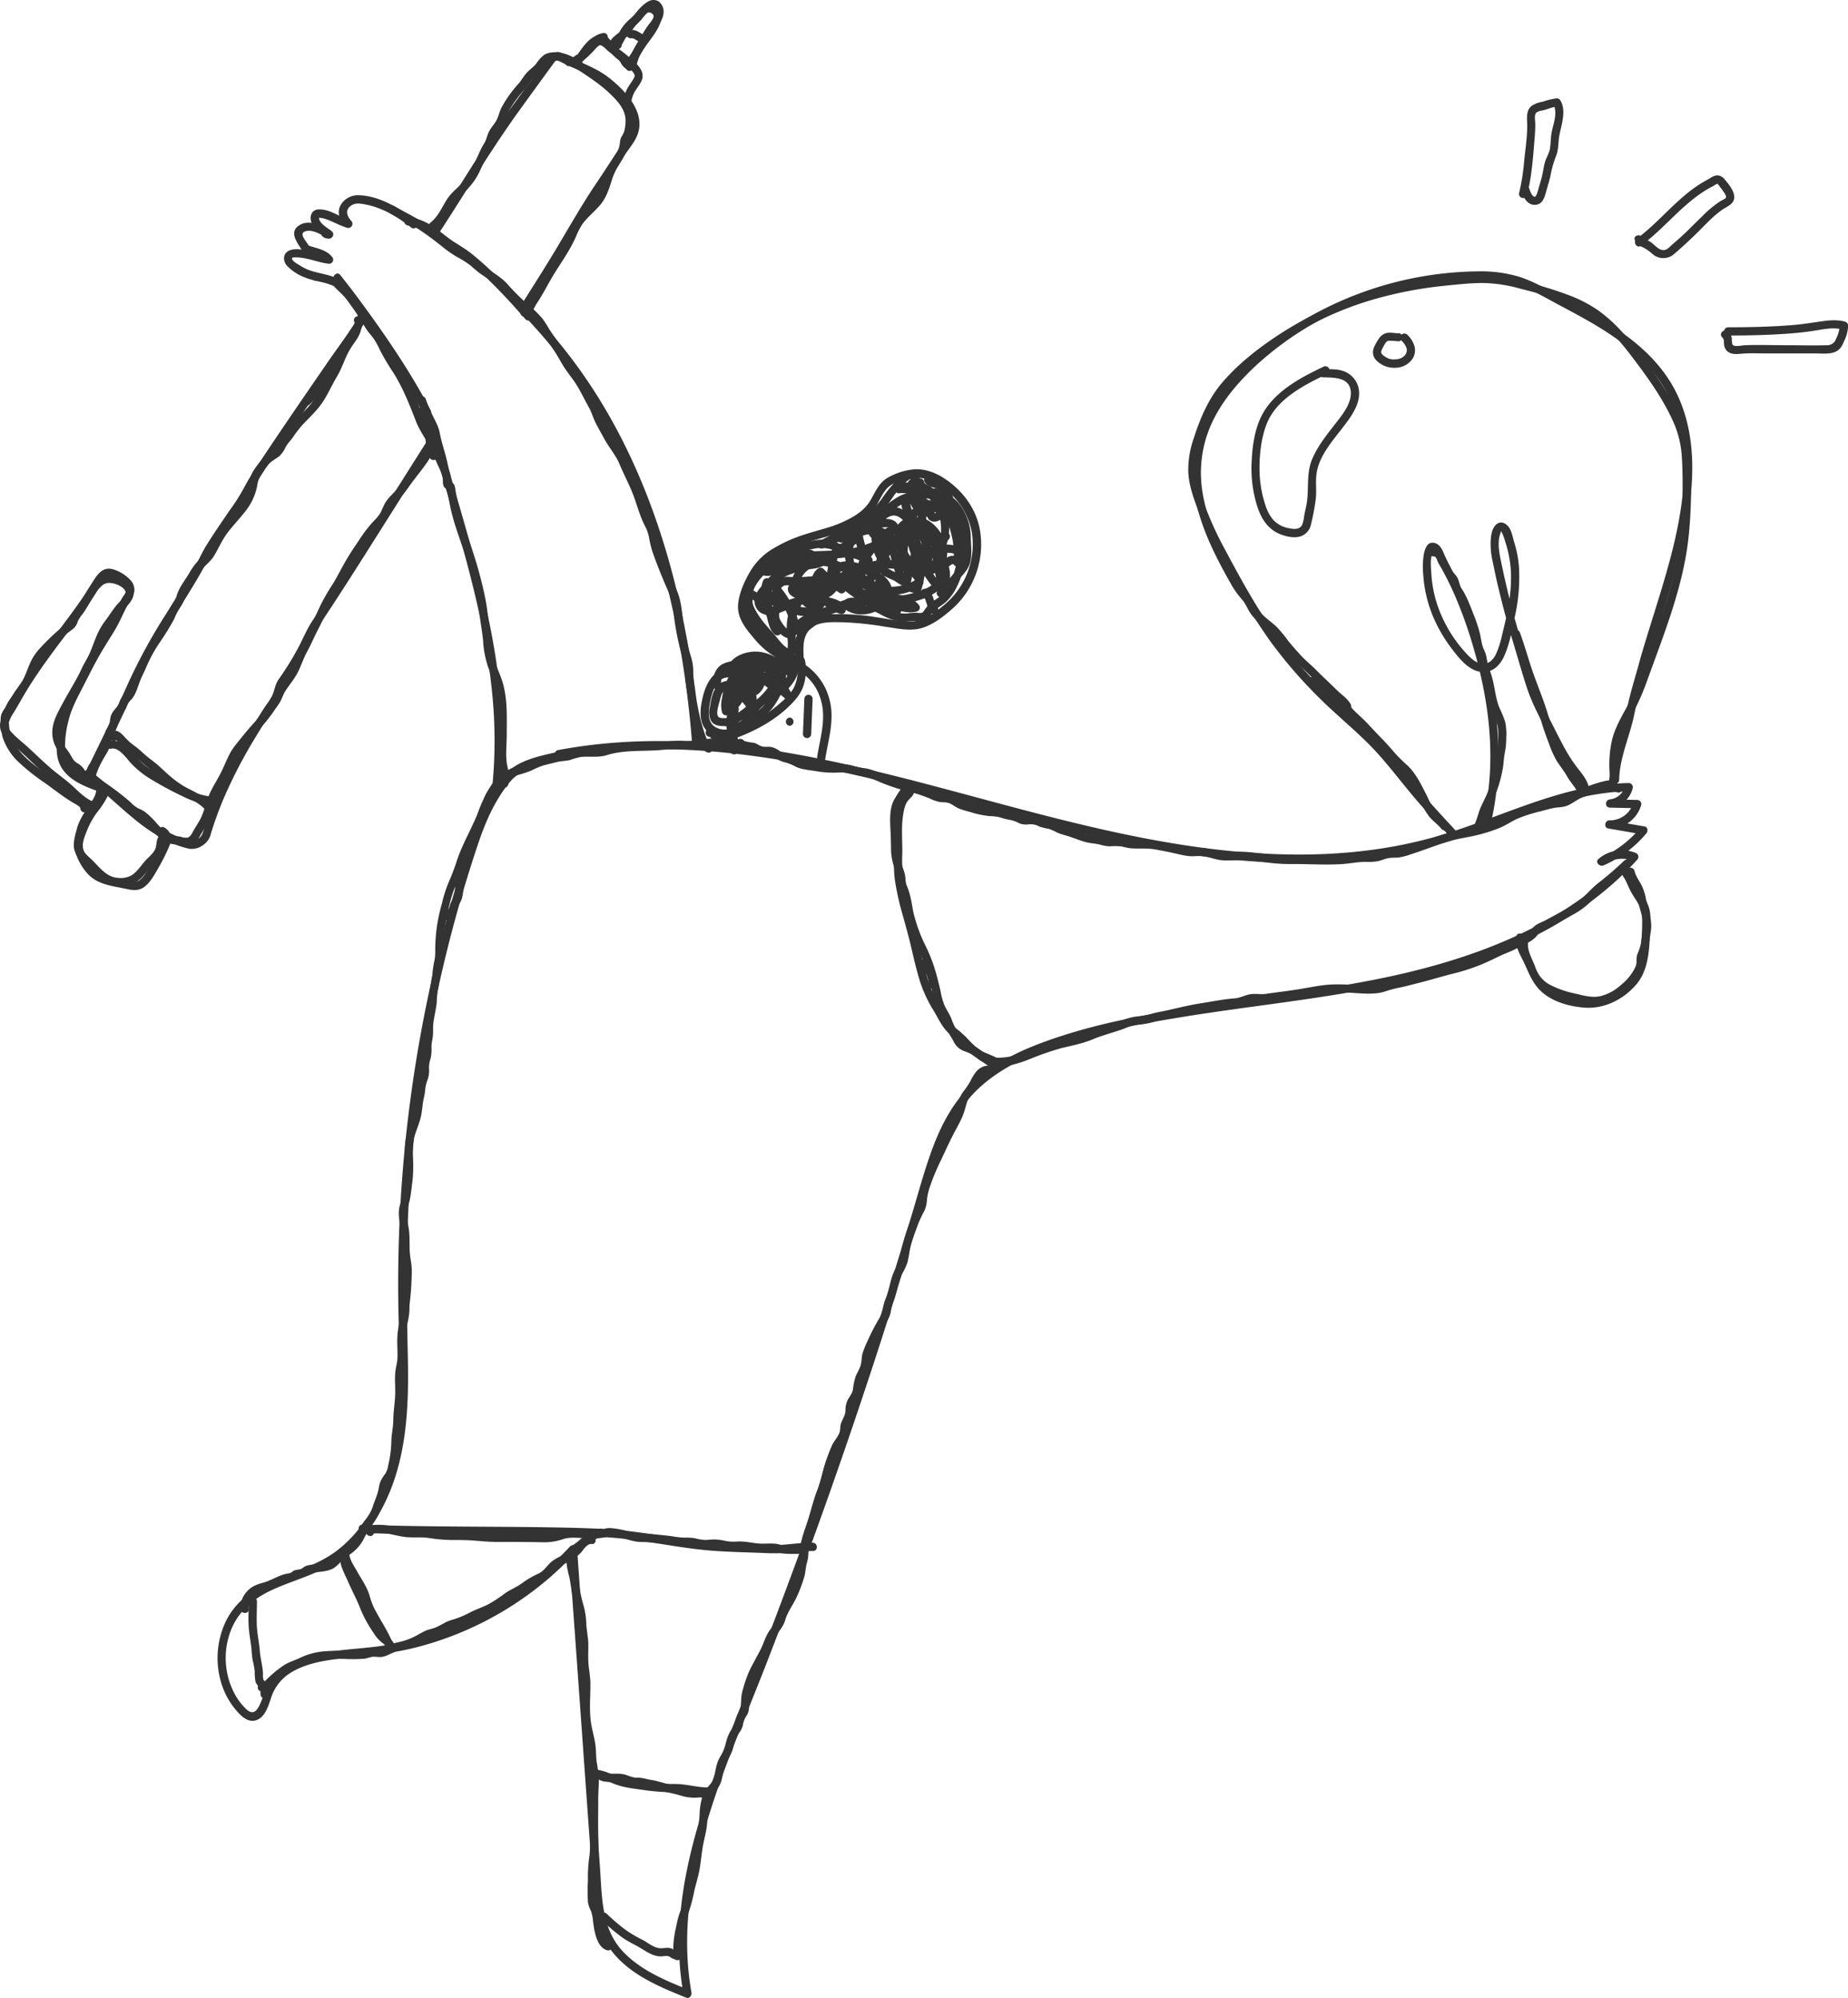 <svg id="Layer_1" data-name="Layer 1" xmlns="http://www.w3.org/2000/svg" viewBox="0 0 708.61 766.16"><defs><style>.cls-1{fill:#333;}</style></defs><title>illustration_1</title><path class="cls-1" d="M260.55,307.6c55.73-10.49,111.29,5.41,164.78,19.79,51.53,13.86,106.2,27.44,159.62,16.39,14.65-3,28.48-8.43,42.47-13.56,13.83-5.05,28-9.6,42.85-9.88l-1.53-2a6.53,6.53,0,0,1-5.7,5.11c-2,.21-2.07,3.12,0,3.17l10.46.22c-.51-.67-1-1.33-1.52-2a9.36,9.36,0,0,1-9.19,6.65c-1.74,0-2.22,2.8-.42,3.11l13.12,2.28c-.24-.88-.47-1.76-.7-2.64A42.49,42.49,0,0,1,659,346.13l1.92,2.48a10.75,10.75,0,0,1,11-1.53l-.69-2.64c-25.55,28.07-62.78,41.16-99.13,48.27-21.53,4.22-43.36,6.6-65,9.85-21,3.15-42.35,6.87-62.29,14.36-8.42,3.15-16.56,7.19-23.51,13-7.28,6.05-12.44,14-16.14,22.61-3.9,9.13-6.43,18.77-9.26,28.26Q391,497,386,513.11q-20.38,64.82-44.58,128.35c-7.91,20.76-16.67,41.24-23.87,62.27-6.91,20.19-12.21,41.42-11.39,62.93a112.65,112.65,0,0,0,1.66,15.21l1.94-1.94c-9-3.61-18.59-7.58-25.34-14.84-8.25-8.87-7.88-21.28-8.7-32.64l-5.58-77.77Q268.52,632.84,267,611a1.6,1.6,0,0,0-2.7-1.11A122.6,122.6,0,0,1,217,641.64a120.39,120.39,0,0,1-27.6,6.76c-7.83.94-15.74,1.2-23.42,3.1-6.36,1.58-12.84,4.38-16.72,9.91-2.14,3.06-2.58,6.74-4.36,10-1.32,2.35-2.76,2.8-4.83.84a23.14,23.14,0,0,1-3.84-4.81,29.25,29.25,0,0,1-2.92-22.57c2.33-8.58,8.35-14.33,16.24-18.05,8.45-4,17.71-6,25.46-11.47a55.84,55.84,0,0,0,16.63-19c9.94-18,10.88-38.79,10.45-58.85-.48-22.18-.82-44.21.77-66.37a530.19,530.19,0,0,1,26-130.14c2.86-8.54,6.21-16.46,11.83-23.58,2.78-3.52,6-5.21,10.24-6.53,3.93-1.21,7.93-2.18,11.91-3.18,2-.49,1.14-3.54-.84-3.05-6.16,1.55-13.49,2.63-18.94,6.14-4.11,2.64-7.35,7.55-9.78,11.64-5.39,9.07-8.25,19.74-11.33,29.75q-5.07,16.5-9.07,33.31a534.82,534.82,0,0,0-14.35,136.41c.54,22.22,2.44,45.64-6.53,66.6-3.66,8.55-9,16.52-16.31,22.39-7.71,6.22-17.26,8.55-26.16,12.46-7.85,3.46-14.45,8.6-17.86,16.66a33,33,0,0,0-1.11,22.32,29.22,29.22,0,0,0,5.19,9.81c2,2.45,4.94,5.69,8.44,4.32,3.12-1.21,4.33-5.14,5.3-8a17.67,17.67,0,0,1,6.3-9.18c6.37-4.64,14.95-5.79,22.57-6.61,9-1,17.92-1.74,26.74-4a126.19,126.19,0,0,0,50.85-26.36,122.17,122.17,0,0,0,10.54-10.19l-2.7-1.12q3,41,5.9,82l2.91,40.49c.8,11.13.69,23,8.05,32.08,7.08,8.77,18.06,13.31,28.23,17.38,1.24.49,2.13-.9,1.95-2-7.72-43.77,13.35-86.4,28.74-126.1q24.1-62.13,44.54-125.6c6.73-20.89,12.78-42,19.34-62.91,3-9.5,6.57-19.11,12.84-27,5.82-7.32,13.71-12.56,22.13-16.47,18.65-8.69,39.81-12.56,60-15.87,21.52-3.53,43.21-5.85,64.7-9.54,35.82-6.14,72.8-16.9,100.67-41.34a118,118,0,0,0,9.7-9.54,1.6,1.6,0,0,0-.7-2.64,13.83,13.83,0,0,0-14.13,2.33c-1.5,1.24.42,3.14,1.92,2.49A44.39,44.39,0,0,0,677,336.47c.68-.82.59-2.42-.69-2.64l-13.12-2.28-.42,3.11a12.59,12.59,0,0,0,12.23-9,1.59,1.59,0,0,0-1.52-2L663,323.45v3.17a9.77,9.77,0,0,0,8.75-7.44,1.59,1.59,0,0,0-1.52-2c-26.33.5-49.73,13.75-74.57,20.73-26.58,7.47-54.53,8-81.83,4.95-55.36-6.15-107.66-26.68-162.27-36.6-30.35-5.51-61.42-7.45-91.89-1.71-2,.38-1.15,3.43.84,3.05Z" transform="translate(-45.7 -16.92)"/><path class="cls-1" d="M328.68,305.15c.9-3-.36-5.75-1.09-8.6-.84-3.28.3-6.86.84-10.12.45-2.66.59-5.57,1.75-8.05a10.67,10.67,0,0,1,4.92-4.81,20,20,0,0,1,8.38-1.57,16.72,16.72,0,0,1,7.41,1.51A18.84,18.84,0,0,1,360.36,285c2.33,7.38-.2,14.92-1.35,22.28l3.05.84.15-1c.3-2-2.75-2.85-3-.84l-.15,1c-.31,2,2.73,2.85,3.05.84,1.14-7.33,3.61-14.88,1.81-22.31a22.93,22.93,0,0,0-9.6-14.06c-5.08-3.24-11.34-3.51-17.09-2.21a14.09,14.09,0,0,0-11,11.1c-.84,4.08-1.53,8.33-2,12.48a14.07,14.07,0,0,0,.75,5.64c.55,1.8,1.26,3.64.69,5.52s2.45,2.78,3.05.84Z" transform="translate(-45.7 -16.92)"/><path class="cls-1" d="M246.43,137.77a204,204,0,0,1,39.43,58.34c9.71,21.35,16.13,44.12,20.29,67.16,2.36,13.1,4,26.33,5,39.6.16,2,3.32,2,3.16,0-1.89-23.85-5.57-47.62-12.06-70.67-6.43-22.8-15.65-44.93-28.43-64.91a198.82,198.82,0,0,0-25.19-31.75c-1.42-1.46-3.66.78-2.23,2.23Z" transform="translate(-45.7 -16.92)"/><path class="cls-1" d="M177,124.85c-3.93-2.76-8.55-2.78-12.9-4.39a20.45,20.45,0,0,1-3.51-1.81c-.77-.48-2.82-1.57-2.95-2.6-.05-.46.91-.43,1.49-.44a20.57,20.57,0,0,1,4.55.6c2.72.59,5.42,1.57,8.2,1.86a1.58,1.58,0,0,0,1.36-2.38c-2.45-3.32-6.53-3.47-10.07-4.93l-.42,3.11.23,0a1.59,1.59,0,0,0,1.36-2.37c-.64-1.12-1.47-2.11-2.13-3.22s-.93-2.26.76-2.71c2.7-.72,5.92,1.32,8.13,2.65a1.59,1.59,0,0,0,1.92-2.49c-1-1.1-3-1.88-3.93-.21-1,1.94,1.28,3,2.81,2.91,1.27,0,2.2-1.76,1.12-2.7-1.56-1.33-3.87-2.49-4.82-4.38-.23-.47-.05-.93-.19-1.33,0,.07-.25.34-.28.34-.23,0,.1,0,.08,0s1.44.17,1.75.26c3.24.85,6.1,2.75,9.3,3.66a1.59,1.59,0,0,0,1.54-2.64c-1.59-1.75-2.48-4-.34-5.68,1.82-1.44,3.85-1,6-.59,6.45,1.29,12.12,4.73,17.22,8.75,1.58,1.25,3.84-1,2.24-2.23-6.38-5-14.24-10-22.65-10.12a7.72,7.72,0,0,0-6.3,3.39c-2,3-.58,6.29,1.61,8.71.52-.88,1-1.76,1.54-2.64-3.92-1.11-7.68-4.26-11.94-4-2.44.13-3.42,2.37-2.79,4.59.81,2.86,3.71,4.39,5.81,6.2.37-.9.74-1.8,1.12-2.7-.67-.12-1,.28-.92,1.21-.65.6-.71,1.09-.2,1.49l1.92-2.48c-3.32-2-8.25-4.62-12.06-2.36-4.56,2.71-.79,6.9,1,10l1.37-2.38a.86.86,0,0,0-.23,0,1.59,1.59,0,0,0-.42,3.1c2.51,1,6.45,1.13,8.18,3.48l1.37-2.38c-2-.21-4.89-1.21-7.18-1.71-2.48-.54-5.67-1.34-8.12-.3s-2.56,3.86-.94,5.77a18.35,18.35,0,0,0,6.84,4.52c4.25,1.81,9,1.65,12.92,4.39,1.67,1.17,3.25-1.57,1.6-2.73Z" transform="translate(-45.7 -16.92)"/><path class="cls-1" d="M237.64,318c2-20.12,0-40.35-3.86-60.13s-9.7-39.21-15.33-58.6c-.78-2.69-1.26-5.45-2-8.16-.7-2.51-1.48-5-2-7.53a16.26,16.26,0,0,0-1.07-3.69c-.51-1.11-1.06-2.2-1.61-3.29a51,51,0,0,1-2.81-6.64c-.65-1.92-3.7-1.1-3,.84a50.05,50.05,0,0,0,2.34,5.79,54.82,54.82,0,0,1,2.64,5.39c.39,1.12.49,2.39.77,3.55s.61,2.33.94,3.5c.67,2.33,1.37,4.66,1.84,7,1,4.88,2.65,9.67,4,14.44s2.78,9.63,4.12,14.46c5.35,19.31,10.08,38.92,11.92,58.92a180.79,180.79,0,0,1,0,34.11c-.2,2,3,2,3.16,0Z" transform="translate(-45.7 -16.92)"/><path class="cls-1" d="M266.14,612.76a40.2,40.2,0,0,0,5-3.85l.47-.38c-.36.3.15-.1.26-.18q.57-.39,1.17-.72l.69-.36.39-.18s.41-.18.17-.08q1.08-.43,2.19-.78a1.61,1.61,0,0,0,1.1-2,1.59,1.59,0,0,0-1.94-1.1,19.49,19.49,0,0,0-6.5,3.3c-.67.55-1.31,1.14-2,1.69-.18.16-.37.3-.56.45.3-.24,0,0-.08.06l-.33.24c-.55.4-1.11.76-1.69,1.11a1.58,1.58,0,1,0,1.59,2.73Z" transform="translate(-45.7 -16.92)"/><path class="cls-1" d="M184.71,604.71c22.88.91,45.8.66,68.7,1,11.2.16,22.5.15,33.63,1.5,10.74,1.31,21.34,3.58,32.14,4.37,6.55.48,13.14.6,19.7.86a64.53,64.53,0,0,0,9.53-.17,65,65,0,0,1,9-.6c2,.06,2-3.08,0-3.17l-2.57-.1c-2-.08-2,3.08,0,3.16l2.57.11v-3.17c-5.37-.16-10.65,1.08-16,.88-5.89-.22-11.79-.47-17.69-.71-11-.45-21.86-2.59-32.79-4.11s-22.13-1.75-33.24-1.95c-11.45-.2-22.9-.23-34.35-.31-12.88-.09-25.76-.23-38.62-.75-2-.08-2,3.08,0,3.17Z" transform="translate(-45.7 -16.92)"/><path class="cls-1" d="M603.94,335.49c-6.53-7.07-13-14.06-19.08-21.55-2.81-3.48-5.61-7-8.6-10.28a126,126,0,0,0-9.75-9.45A269.34,269.34,0,0,1,546,274.14a163,163,0,0,1-16.87-22.37c-4.95-7.84-9.38-16-13.73-24.16a128.38,128.38,0,0,1-6.3-13.25,71.85,71.85,0,0,1-4.28-13.3,29,29,0,0,1,.91-12.86,83.76,83.76,0,0,1,4.48-12.27c3.52-7.71,9.13-13.69,15.51-19.14a126.52,126.52,0,0,1,47.36-25.25,154.91,154.91,0,0,1,27.1-5.1c4.69-.47,9.44-1,14.15-1a56.52,56.52,0,0,1,14.38,2.19c9,2.27,18.8,4.8,26.69,9.92,7.05,4.58,12.41,11.27,17.4,17.92,5.33,7.09,10.48,14.41,14.2,22.5a38.08,38.08,0,0,1,3.54,13.4c.33,4.46.37,9,.35,13.46a149.13,149.13,0,0,1-2.6,29c-2,9.64-5.33,18.89-8.7,28.11-1.68,4.6-3.35,9.2-4.94,13.84a79.39,79.39,0,0,1-5.56,13c-2.21,4-4.42,8-5.39,12.47a43,43,0,0,0-.88,10.44c0,1,.54,5.37-1.09,5.18-2-.23-2,2.93,0,3.16,2.9.34,4-2.49,4.21-4.86.3-3-.05-6,.22-9a33.43,33.43,0,0,1,4.36-13.41,93.51,93.51,0,0,0,6.23-13.34c6.78-19,14.7-37.83,16.58-58.07a184.51,184.51,0,0,0,.39-29.64,39.78,39.78,0,0,0-3-13,88.45,88.45,0,0,0-6.57-12.44,162.72,162.72,0,0,0-16-21.54,58,58,0,0,0-9.61-8.78,52,52,0,0,0-12.24-6.19c-4.71-1.75-9.55-3.19-14.4-4.48a73.52,73.52,0,0,0-14.53-2.84,104.73,104.73,0,0,0-15.22.75q-6.87.6-13.69,1.75a136.24,136.24,0,0,0-52.2,20.2c-7.74,5.06-15.3,10.91-21.4,17.9C509.29,169.32,506,177,503.43,185a36.79,36.79,0,0,0-2.09,12.93c.23,4.87,1.87,9.5,3.52,14,3.32,9.16,8,17.67,12.67,26.18A233.79,233.79,0,0,0,532.92,263a178.44,178.44,0,0,0,19.2,22.08c6.89,6.82,14.58,12.88,21.15,20,6.4,7,11.9,14.67,18.24,21.68,3.35,3.7,6.8,7.31,10.19,11,1.38,1.5,3.62-.74,2.24-2.23Z" transform="translate(-45.7 -16.92)"/><path class="cls-1" d="M627.08,376c-.64,3.39,1.28,6.58,2.73,9.51s2.67,6.21,4.61,9c4.1,5.92,12.19,8.36,19.11,8.81,7.43.48,14.57-3.16,19.42-8.68s5.17-13.41,5.45-20.27a52.19,52.19,0,0,0,.05-7.29,13.69,13.69,0,0,0-2.13-5.65,66.3,66.3,0,0,1-3.44-6c-.5-1.08-.91-2.19-1.51-3.21a6.53,6.53,0,0,1-1.3-2.72c-.09-2-3.26-2-3.16,0a8.81,8.81,0,0,0,1.61,4.12c.94,1.57,1.54,3.32,2.39,4.94,1.62,3.09,4.31,5.92,4.44,9.56a78.34,78.34,0,0,1-.54,12c-.35,3-.69,6.17-1.9,8.93a18.74,18.74,0,0,1-6.23,7.09,20.05,20.05,0,0,1-8.92,3.9,24.2,24.2,0,0,1-10.21-.92c-3-.83-6.43-1.92-8.69-4.11-2.51-2.43-4-5.84-5.37-9-.66-1.47-1.4-2.89-2.09-4.35s-1.57-3.21-1.27-4.79c.38-2-2.67-2.84-3-.84Z" transform="translate(-45.7 -16.92)"/><path class="cls-1" d="M617,334.11c6.56-26.4,2.62-54.09-6.36-79.45a147.5,147.5,0,0,0-7.57-17.92c-1.36-2.68-2.79-5.31-3.94-8.09-.8-1.91-2.18-3.84-4.54-3.59-2,.21-2.76,3.23-3,4.87a29.87,29.87,0,0,0-.19,6.88,50.75,50.75,0,0,0,3.46,15.7,57,57,0,0,0,7.84,13.59c2.6,3.39,6.11,7.76,10.62,8.43s7.58-2.42,9.23-6.19c2-4.56,2.94-9.75,3.93-14.6a68.66,68.66,0,0,0,1.67-19.27,41.07,41.07,0,0,0-1.77-9.4c-.65-2.06-1-4.87-2.53-6.49s-3.41-1.78-4.79-.17-1.59,3.76-1.76,5.62a30.57,30.57,0,0,0,.88,8.73c.61,3,1.22,6,1.94,9,1.6,6.67,3.31,13.32,5.31,19.88,1.94,6.37,3.73,12.82,5.8,19.15,2,6,5,11.47,7.81,17.1,2.68,5.29,5.29,10.75,9,15.39,1.59,2,3.75,4.23,3.94,6.89.39-.51.77-1,1.16-1.52l-1,.15c-2,.31-1.16,3.35.84,3.05l1-.16a1.56,1.56,0,0,0,1.16-1.52c-.24-3.31-2.25-5.89-4.26-8.38a60.19,60.19,0,0,1-6-9.43c-1.88-3.5-3.62-7.07-5.44-10.6a77.43,77.43,0,0,1-4.93-11c-1.32-3.93-2.37-7.94-3.58-11.91s-2.52-8-3.68-12.1c-2.28-7.94-4.2-16-5.89-24.08-.69-3.32-1.44-6.85-.66-10.23.12-.52.37-1,.47-1.55a2.62,2.62,0,0,1,.3-.53c-.35.3-.38-.17-.19.14a18.07,18.07,0,0,1,1.55,4,44.3,44.3,0,0,1,2.23,11.67,60.57,60.57,0,0,1-.82,12.18c-.63,4-1.54,7.91-2.52,11.81a36.73,36.73,0,0,1-2.32,7.42c-1,2.14-2.73,4.12-5.36,3.88s-5-2.73-6.66-4.59a51.54,51.54,0,0,1-10.93-19.23,47.43,47.43,0,0,1-1.93-11c-.16-2.62-.65-6.7,1.2-8.87l-1.12.46c1.11,0,1.39,1,1.75,1.92.61,1.49,1.31,2.94,2,4.37,1.61,3.18,3.26,6.33,4.71,9.6a164.14,164.14,0,0,1,7.32,20.06c4.17,14.1,6.91,28.72,6.79,43.46A109.76,109.76,0,0,1,614,333.27c-.49,2,2.56,2.82,3,.84Z" transform="translate(-45.7 -16.92)"/><path class="cls-1" d="M553.25,157.51c-9,4.26-19.21,9.67-23.87,19-2.72,5.41-3.54,12.14-3.77,18.11a47.89,47.89,0,0,0,2.25,16.68c1.61,4.88,4.32,8.93,9.31,10.68,2.39.84,5.18,1.4,7.62.47a6.15,6.15,0,0,0,3.66-4.68,87.38,87.38,0,0,0,1.77-9.48c.42-3.54-.25-7.18.46-10.69,1.2-6,5.52-11.09,9.16-15.79,3.4-4.39,8-10,6.83-15.95a9,9,0,0,0-5.4-6.48c-2.65-1.08-5.61-.84-8.41-.94-2-.07-2,3.09,0,3.16,4.16.15,10.37-.19,10.8,5.53.36,4.67-3.53,9.18-6.2,12.63-3.24,4.19-6.62,8.4-8.66,13.33-2.37,5.7-1,11.74-2.19,17.65-.29,1.43-.63,2.85-.87,4.3a12.54,12.54,0,0,1-.69,3c-.85,2-3.18,1.85-5,1.45a11,11,0,0,1-6-3.08,15.46,15.46,0,0,1-3.07-5.59,44.41,44.41,0,0,1-2.32-14.55c0-5.54.72-11.65,2.77-16.85,3.79-9.6,14.57-15,23.34-19.16,1.84-.88.24-3.6-1.59-2.74Z" transform="translate(-45.7 -16.92)"/><path class="cls-1" d="M581.94,144.73c-1.22,0-2.46-.3-3.68-.22a4.74,4.74,0,0,0-3.47,1.76,15.64,15.64,0,0,0-1.4,2.19,12.48,12.48,0,0,0-1,2.1,4.43,4.43,0,0,0,1.1,4.59,9.63,9.63,0,0,0,7.87,2.76,7.91,7.91,0,0,0,6.22-3.82,6.16,6.16,0,0,0,.51-4.34,9.63,9.63,0,0,0-2.78-4.47,1.58,1.58,0,0,0-2.24,2.24c.25.24.5.5.73.77l.17.2s.2.26.08.1,0,0,0,0,.15.2.21.3a6.1,6.1,0,0,1,.41.7c0,.08.2.3.19.39s-.14-.37,0-.09a2.25,2.25,0,0,1,.08.24,4.23,4.23,0,0,1,.18.7l0,.18s0-.36,0-.19l0,.4c0,.12,0,.23,0,.35s0,.17,0,.17a1,1,0,0,1,0-.21c-.06.23-.1.46-.18.69,0,.06-.15.4,0,.12s0,.05-.06.11-.25.4-.37.6.11-.17.12-.15l-.11.13-.23.25c-.08.08-.5.38-.51.46s.33-.23.11-.09l-.14.11-.26.17c-.2.12-.42.24-.63.34l-.17.08c-.18.09.32-.12.12-.06l-.3.12c-.24.08-.48.15-.73.21l-.37.08-.2,0c-.14,0-.17,0,.14,0a7,7,0,0,0-.79.05,6.26,6.26,0,0,1-.75,0l-.36,0c-.29,0,.11,0,.12,0s-.22,0-.26-.05a6.46,6.46,0,0,1-.76-.18,2.23,2.23,0,0,1-.81-.28c.15.14.22.1.08,0l-.2-.09-.4-.2a9.06,9.06,0,0,1-.77-.49l-.19-.13s.24.19.08.05-.3-.25-.44-.39a2.5,2.5,0,0,1-.32-.33c-.2-.21,0,0,0,0s-.11-.16-.15-.24-.06-.13-.1-.18.07.13.06.14-.1-.37-.11-.37,0,.41,0,.13c0-.06,0-.12,0-.19s0-.09,0-.14c0-.31,0,0,0,.08a1.49,1.49,0,0,0,.09-.39l.12-.35c.12-.37-.12.22.06-.14a4.44,4.44,0,0,1,.24-.49c.31-.61.65-1.22,1-1.81.09-.15.2-.3.3-.45s.16-.15,0,0l.08-.08.3-.3c.24-.23-.27.15.06-.05l.32-.17c.12-.08-.19.09-.2.08l.22-.08.31-.07c.23-.06-.17,0-.19,0a1.55,1.55,0,0,0,.21,0,34.92,34.92,0,0,1,3.68.21,1.59,1.59,0,0,0,1.58-1.58,1.61,1.61,0,0,0-1.58-1.58Z" transform="translate(-45.7 -16.92)"/><path class="cls-1" d="M183.27,138.29c-3.53,6-7.81,11.55-11.73,17.25-6.61,9.6-13.23,19.21-19.75,28.88-2.75,4.08-5.49,8.17-8.16,12.31a67.57,67.57,0,0,0-4.38,7.26,74.29,74.29,0,0,1-5.68,8.89c-2.91,4.3-5.86,8.57-8.63,13-1.4,2.21-2.48,4.65-3.75,6.94s-2.55,4.49-3.88,6.7c-2.55,4.25-5.2,8.44-7.82,12.64A216.27,216.27,0,0,0,95,278.56c-4.27,9.56-8.87,19-13.46,28.37q-1.69,3.46-3.38,6.93l3,.8c0,.59.07,0,.11-.08.19-.45.41-.9.62-1.34s.37-.8.57-1.19c.31-.62.64-.71-.22-.08l-2.32-1.79c-.05.22.24-.36,0,0a5.37,5.37,0,0,0-.31.69c-.46,1-.94,2-1.41,3l2.89.38c-.09-.3-.19-.59-.29-.88-.63-1.93-3.68-1.1-3.05.84.1.29.2.58.29.88.39,1.18,2.27,1.68,2.89.38a22.07,22.07,0,0,0,2-4.43c.25-1.22-1.11-2.67-2.32-1.79a6.18,6.18,0,0,0-1.53,2.5A7.55,7.55,0,0,0,78,314.66c0,1.48,2.23,2.26,2.94.8,4.54-9.37,9.18-18.68,13.56-28.11,2.22-4.78,4.24-9.64,6.61-14.34,2.25-4.49,4.75-8.85,7.34-13.14,5.15-8.51,10.66-16.79,15.49-25.49,1.27-2.28,2.35-4.72,3.75-6.94s2.84-4.4,4.3-6.57c2.91-4.32,5.88-8.6,8.68-13a19.59,19.59,0,0,0,1.26-2.16c-.08.17-.11.21.07-.13s.41-.8.63-1.19c.72-1.27,1.49-2.51,2.27-3.74,2.37-3.78,4.85-7.5,7.34-11.21,6.5-9.72,13.13-19.36,19.77-29,4.52-6.57,9.18-13.07,13.51-19.77.17-.26.34-.52.5-.79a1.58,1.58,0,0,0-2.73-1.6Z" transform="translate(-45.7 -16.92)"/><path class="cls-1" d="M249.44,133.67c4.69-7.48,9.45-14.91,13.88-22.54,2.61-4.5,5.32-8.93,8-13.37,2.94-4.83,6.13-9.48,9.22-14.22,1.57-2.4,3.12-4.81,4.72-7.19s3.47-4.54,4.6-7.08c4-8.89-4.37-17.69-10.88-22.71-4.1-3.15-8.91-5-13.56-7.08-1.14-.52-2.27-1.07-3.38-1.66s-1.7-1.1-2.84-.9A5.09,5.09,0,0,0,256.5,38a32,32,0,0,0-2.62,3.59c-7.09,9.72-14.39,19.34-21,29.41-5.85,8.94-11.41,18.08-17.22,27q-2.19,3.39-4.39,6.76c-1.12,1.71,1.62,3.3,2.73,1.6,10-15.32,19.35-31,30-45.91q7.49-10.39,15.07-20.73l-.95.73,2.1-.55-1.21-.16c4.76,2.74,10,4.41,14.8,7.15A35.84,35.84,0,0,1,285.18,57.4a13.17,13.17,0,0,1,2.6,6.58c.15,2.87-1.26,5-2.84,7.26-3.53,5.07-6.77,10.33-10.24,15.44-5.83,8.59-10.92,17.65-16.26,26.55-3.81,6.34-7.8,12.58-11.73,18.85-1.08,1.72,1.65,3.31,2.73,1.59Z" transform="translate(-45.7 -16.92)"/><path class="cls-1" d="M78.47,315.14C85.08,320,90.86,325.84,97.21,331a71.2,71.2,0,0,0,9.82,6.88,37.14,37.14,0,0,0,11.22,4.5,7.29,7.29,0,0,0,5.33-1.41,7.2,7.2,0,0,0,3-4.41,137.91,137.91,0,0,1,4.8-13.26,186,186,0,0,1,12.57-24.13c2.4-4,4.9-7.91,7.43-11.82a24.64,24.64,0,0,0,1.69-2.72,19.5,19.5,0,0,0,1-3.06c.62-2.17,2.1-3.83,3.34-5.69a134.41,134.41,0,0,0,6.85-11.79,100.45,100.45,0,0,1,5.14-9.33c7.18-10.77,14.08-21.72,21-32.65s13.82-21.93,20.77-32.87l1.79-2.8c1.1-1.72-1.64-3.31-2.73-1.6-13.6,21.31-26.86,42.83-40.7,64-1.31,2-2.62,4-3.95,6-2.29,3.4-3.85,7.4-5.82,11a113,113,0,0,1-7.17,11.52c-1.17,1.64-1.47,3.4-2.11,5.28-.71,2.12-2.43,4.1-3.64,6-4.83,7.54-9.49,15.19-13.55,23.18q-3,5.89-5.5,12c-.83,2-1.6,4.06-2.33,6.11-.81,2.27-1.35,4.71-2.25,6.93a4.37,4.37,0,0,1-5,2.28,35.14,35.14,0,0,1-6.37-2.31,58.56,58.56,0,0,1-11.21-7.12c-7-5.53-13.28-11.94-20.49-17.24-1.64-1.2-3.22,1.54-1.6,2.73Z" transform="translate(-45.7 -16.92)"/><path class="cls-1" d="M84.53,320c-1.2,2.86-3.21,5.21-5,7.72a34.63,34.63,0,0,0-3.88,7.8c-1.17,3-1.88,5.67-.81,8.85a21.87,21.87,0,0,0,4.45,7.59c3.95,4.31,9.67,4.68,15,5.86,2.38.53,4.67.73,6.74-.8,2.24-1.68,3.8-4.48,5.16-6.87a75.62,75.62,0,0,0,4.42-8.76c1.11-2.74.89-5.52-1.84-7.13a1.58,1.58,0,0,0-1.6,2.73c1.94,1.14.42,3.52-.32,5-1.08,2.2-2.17,4.41-3.39,6.54-1.12,2-2.37,4.4-4.17,5.83-1.61,1.29-3.62.49-5.42.11-4.4-.93-9.11-1.21-12.35-4.76A18,18,0,0,1,77.74,343c-.76-2.59.21-4.76,1.15-7.17a31.21,31.21,0,0,1,4-7.35,35,35,0,0,0,4.43-6.93c.78-1.85-2-3.46-2.74-1.59Z" transform="translate(-45.7 -16.92)"/><path class="cls-1" d="M82.11,324.56c-3.28-1.06-5.79-3.65-8.24-5.94-2.71-2.54-5.74-4.59-8.55-7-3-2.56-5.83-5.34-8.72-8-2.15-2-4.59-3.78-6.55-6a3.48,3.48,0,0,1-1.13-3.06,12.89,12.89,0,0,1,2-4.31c1.79-2.93,3.42-5.94,5.21-8.87,4.13-6.76,8.86-13.14,13.62-19.47,4.59-6.12,9.56-12.2,13.44-18.8,1-1.7,2.42-5.5,4.87-4.86,1.84.49,5.83,2.4,6.06,4.64.12,1.17-1.09,2.46-1.63,3.39-1,1.79-1.79,3.73-2.71,5.57-1.89,3.78-4.23,7.24-6.41,10.85-4.29,7.08-8.13,14.57-11.7,22A41.66,41.66,0,0,0,68.05,297c-.51,3.72-1.11,8,.06,11.65,2.07,6.51,8.79,9.39,14.7,11.51,1.92.69,2.75-2.36.84-3.05-5.44-1.95-12.27-4.77-12.93-11.38a38.43,38.43,0,0,1,1.11-11.94c1-4.38,2.94-8.22,5-12.19s3.88-7.68,5.94-11.46,4.41-7.43,6.69-11.13,3.8-7.82,6-11.55a11.74,11.74,0,0,0,1.72-3.54,5.42,5.42,0,0,0-1.49-4.58,14.65,14.65,0,0,0-6.79-4.15c-3.13-.85-5.17,1.07-6.8,3.53-1.91,2.9-3.63,5.88-5.63,8.72-2.36,3.37-4.81,6.67-7.28,9.95-5,6.71-10.12,13.39-14.62,20.48-2,3.17-3.71,6.51-5.71,9.69-1.58,2.52-3.63,5.56-3.06,8.7s3.9,5.46,6.19,7.42c3.32,2.84,6.36,6,9.62,8.89s6.86,5.31,10,8.28c2.88,2.7,5.8,5.52,9.64,6.76,1.94.62,2.77-2.43.84-3.05Z" transform="translate(-45.7 -16.92)"/><path class="cls-1" d="M173.91,124.58a374,374,0,0,1,27.94,40.24c2.18,3.62,4.3,7.3,6.26,11.05.95,1.8,3.68.2,2.73-1.6-7.67-14.63-17.09-28.45-26.88-41.73q-3.81-5.17-7.81-10.19c-1.27-1.59-3.49.66-2.24,2.23Z" transform="translate(-45.7 -16.92)"/><path class="cls-1" d="M202.16,103.31c4.05.33,8,2.91,11,5.47,3.72,3.17,8.23,5.22,12,8.34,8,6.64,15.15,14.38,22,22.18,1.34,1.54,3.57-.71,2.24-2.23-3.63-4.14-7.34-8.2-11.21-12.1a122,122,0,0,0-11.94-11c-2-1.53-4.16-2.82-6.28-4.17s-4.1-3-6.15-4.58c-3.3-2.54-7.43-4.71-11.63-5-2-.16-2,3,0,3.16Z" transform="translate(-45.7 -16.92)"/><path class="cls-1" d="M264,42.27c4-.37,6.61-3,9.23-5.75.54-.56,2-2.37,2.64-2.27,1.05.17,2.38,1.76,3.24,2.43,2.19,1.74,4.5,3.32,6.61,5.17a16.11,16.11,0,0,1,2.88,3c.65,1,.58,1.25,0,2.31-.8,1.43-1.91,2.69-2.59,4.18a14.25,14.25,0,0,0-1.44,7c.15,2,3.31,2,3.16,0A10.82,10.82,0,0,1,289,52.25c.81-1.43,1.9-2.68,2.61-4.17,1.38-2.9-.36-5.24-2.41-7.26a77.09,77.09,0,0,0-7.61-6.14c-2.05-1.57-4.61-4.68-7.49-3.18-3.75,2-5.5,7.18-10.16,7.61-2,.18-2,3.34,0,3.16Z" transform="translate(-45.7 -16.92)"/><path class="cls-1" d="M282.5,34.18C283,32.83,285,32,286,31.09c1.48-1.38,2.38-3.28,3.77-4.74,1.64-1.72,3.07-3.66,4.86-5.23a6.61,6.61,0,0,1,1.19-.85c.2-.1.16-.06.44-.18s.13,0,.14,0,.12.05.05,0a1.38,1.38,0,0,1,.34.43,2.16,2.16,0,0,1,.13,1.69A11.9,11.9,0,0,1,294.7,26a38.93,38.93,0,0,0-2.48,3.73c-2.06,3.66-4.72,7.28-5.47,11.5-.36,2,2.69,2.85,3.05.84.75-4.21,3.53-7.9,5.6-11.56,1.65-2.9,4.63-5.37,4.76-8.94a4.81,4.81,0,0,0-2.08-4.22,3.9,3.9,0,0,0-3.88.18c-2.45,1.33-4.12,3.79-5.95,5.81-.68.74-1.37,1.45-2,2.26a30.67,30.67,0,0,1-2.31,3c-1.61,1.64-3.6,2.43-4.49,4.7-.75,1.9,2.31,2.72,3,.84Z" transform="translate(-45.7 -16.92)"/><path class="cls-1" d="M288.47,28.4l-1,0,.42,3.1H288l-.42.06a3,3,0,0,1,.73,0l-.42-.06a4.22,4.22,0,0,1,.92.27l-.38-.16c.81.35,1.52.89,2.29,1.3a1.72,1.72,0,0,0,1.22.16,1.59,1.59,0,0,0,.38-2.89c-.68-.36-1.3-.81-2-1.15a5.79,5.79,0,0,0-1.38-.53,4.71,4.71,0,0,0-1.87,0,1.6,1.6,0,0,0-.94.73,1.62,1.62,0,0,0-.19,1,1.59,1.59,0,0,0,1.55,1.37l1,0A1.58,1.58,0,0,0,290.05,30a1.62,1.62,0,0,0-1.58-1.58Z" transform="translate(-45.7 -16.92)"/><path class="cls-1" d="M324.73,301.05c8.41-2.8,16.54-6.74,23.06-12.86,2.95-2.77,5.43-5.6,6.37-9.61a21,21,0,0,0,.56-5.74,14.81,14.81,0,0,0-.33-2.58c-.32-1.34-.94-1.65-2.22-2-2-.49-2.81,2.56-.84,3l.94.23-1.1-1.1a15.26,15.26,0,0,1-.63,9.2c-1.17,3.16-4.23,5.72-6.73,7.84C338,292.4,331,295.62,323.89,298c-1.92.64-1.1,3.7.84,3.05Z" transform="translate(-45.7 -16.92)"/><path class="cls-1" d="M354.13,284.81q-.27,6.84-.55,13.68a1.59,1.59,0,0,0,3.17,0q.27-6.84.55-13.68a1.59,1.59,0,0,0-3.17,0Z" transform="translate(-45.7 -16.92)"/><path class="cls-1" d="M348.51,295.24a1.59,1.59,0,0,0,0-3.17,1.59,1.59,0,0,0,0,3.17Z" transform="translate(-45.7 -16.92)"/><path class="cls-1" d="M353.85,269.12c-.1-4.06-.52-8.18,2.78-11.24,3-2.76,8.38-2.38,12.15-2.35A121.61,121.61,0,0,1,385,257.22c4.65.66,9.79,1.92,14.39.46,4.27-1.35,8.19-4.4,11.5-7.34a32.38,32.38,0,0,0,7-8.85,33.1,33.1,0,0,0,3.55-21.4c-1.44-8-6.32-14.66-12.93-19.24-3.57-2.49-8-4.31-12.41-3.95a24.93,24.93,0,0,0-10,3.2c-3.5,2-4.78,5.59-6.77,8.9-2.4,4-6.67,6.39-10.82,8.25-4.49,2-9.33,3-14,4.54a55.18,55.18,0,0,0-13.3,6.08,24.67,24.67,0,0,0-7.83,8.14c-2.23,3.77-4.38,8.49-4.67,12.89-.33,4.81,2.69,8.8,5.65,12.26a33.32,33.32,0,0,0,8.35,7.54,9.9,9.9,0,0,0,5,1.49,1.59,1.59,0,0,0,0-3.17c-3.45.05-6.58-3.19-8.79-5.49-2.66-2.74-5.79-6-6.82-9.76-1.16-4.26,1.39-9.33,3.34-13a21.77,21.77,0,0,1,7.34-8.14,52,52,0,0,1,12.54-5.77c4.29-1.39,8.71-2.36,12.89-4.06a34.9,34.9,0,0,0,11-6.62c2.9-2.77,3.85-6.75,6.38-9.74,2-2.37,5.85-3.43,8.76-4.06,3.95-.86,7.8.29,11.19,2.37a27.09,27.09,0,0,1,12.75,18,30.08,30.08,0,0,1-10.31,27.93c-3.34,2.8-7.43,6.09-11.93,6.46s-9.51-.85-14.08-1.5a88.22,88.22,0,0,0-15-1.23c-3.66.1-7.84,0-11.05,2.06a12.2,12.2,0,0,0-5.32,9.14,51,51,0,0,0,.05,5.53c.05,2,3.21,2,3.17,0Z" transform="translate(-45.7 -16.92)"/><path class="cls-1" d="M393.14,321.13l1,.2L393,319.8c.09.71-.6,1.06-1.06,1.53a7.29,7.29,0,0,0-1.2,1.56,17.66,17.66,0,0,0-1.83,5.88c-.68,4.25-.33,8.51-.36,12.79s-.28,8.77.34,13.15a104.26,104.26,0,0,0,2.87,12.83c1.14,4.15,2.32,8.28,3.3,12.46,1.06,4.56,2.11,9.12,3.51,13.59a51.55,51.55,0,0,0,5.27,11.1c1.92,3.25,3.3,6.61,6.38,9,3.39,2.58,5.89,6.12,9.43,8.5A21.47,21.47,0,0,0,423.5,424c.64.27,1.29.54,1.91.85.27.12.52.27.78.4s.35.41.21.09c.79,1.87,3.52.26,2.74-1.6-.34-.8-1.4-1.27-2.13-1.62-1.18-.57-2.41-1.05-3.61-1.56-3-1.3-5.1-3.64-7.32-6a44.85,44.85,0,0,0-4.33-3.71,14.23,14.23,0,0,1-3.39-4.55c-1.9-3.54-4.37-6.88-5.77-10.66-3.06-8.26-4.47-17.1-6.83-25.57-1.15-4.12-2.33-8.24-3.16-12.44a58.74,58.74,0,0,1-.93-13.1c.12-4.94-.46-10,.3-14.92.3-1.91.68-4.26,2-5.79,1.06-1.26,2.49-2.12,2.24-4a1.64,1.64,0,0,0-1.16-1.52l-1-.2c-2-.38-2.84,2.66-.84,3.05Z" transform="translate(-45.7 -16.92)"/><path class="cls-1" d="M147.62,664.42a3.28,3.28,0,0,0-.33-2.72c-.13-.2-.51-.54-.56-.65a6,6,0,0,1-.19-2.2c-.06-3-1-5.83-1.21-8.82s-.89-6-1.1-9c-.23-3.35,0-6.72,0-10.07a1.58,1.58,0,0,0-3.16,0c0,3.26-.23,6.52,0,9.78.18,2.94.82,5.82,1.08,8.75a35.85,35.85,0,0,0,.42,4,34.24,34.24,0,0,1,.81,4.25,19.4,19.4,0,0,0,.32,4.17c.16.54,1,1.37.89,1.69-.46,2,2.59,2.83,3.05.84Z" transform="translate(-45.7 -16.92)"/><path class="cls-1" d="M276.12,752.93a82.12,82.12,0,0,0,7.58,6.49c2.42,1.88,5.14,3,7.75,4.58,2.42,1.45,4.7,3.1,7.66,3.1,1.31,0,2.51-.49,3.65.33a3.86,3.86,0,0,0,3.41.73c2-.43,1.15-3.48-.84-3-.7.15-1.51-.86-2.19-1.09-1.28-.44-2.52-.11-3.82-.08-2.72.06-4.82-1.89-7.07-3.13a49.43,49.43,0,0,1-6.91-4.09,78.58,78.58,0,0,1-7-6,1.58,1.58,0,0,0-2.24,2.24Z" transform="translate(-45.7 -16.92)"/><path class="cls-1" d="M337,279.69a7.7,7.7,0,0,0-.57-3.89,3,3,0,0,0-3.52-1.29A3.86,3.86,0,0,0,329.8,278a4.53,4.53,0,0,0,2.86,3.87,1.65,1.65,0,0,0,2.17-.56c1.44-1.92,2-6.28-.54-7.57-1.49-.76-3.41,0-4.47,1.2a5.53,5.53,0,0,0-1.16,4.89c.79,3.8,5,5.56,8,3,2.85-2.39,3.81-7.6.22-9.84-2.89-1.81-6.68.23-8.7,2.45a9.78,9.78,0,0,0-2.61,5.25,4.74,4.74,0,0,0,3.39,5c4.23,1.29,7.68-3,8.48-6.71.85-3.91-1.32-7.91-5.73-6.94a12.36,12.36,0,0,0-5.34,3,9.42,9.42,0,0,0-2.37,3.94,30.64,30.64,0,0,0-1.49,5.89,11.14,11.14,0,0,0,.06,5.2,1.6,1.6,0,0,0,1.94,1.11c4-1.31,9.87-8.38,4.91-12-2.42-1.74-6.4-1.68-8.5.53s-2.58,5.79-3.06,8.62a7.25,7.25,0,0,0,.5,5c.94,1.57,2.5,1.92,4.2,2a11.81,11.81,0,0,1,2,.16,17.45,17.45,0,0,1,2.36,1,4.39,4.39,0,0,0,4.22-.2c2.74-1.73,4-5.07,5.93-7.53a13.42,13.42,0,0,1,4.18-3.08,30,30,0,0,0,5.23-3.38,17,17,0,0,0,4.74-6.09,3.6,3.6,0,0,0-.22-3.55c-1-1.28-2.74-1.42-4.22-1.36-2,.08-2,3.25,0,3.16a11.92,11.92,0,0,0,1.65.11c.13,0,.2.17,0-.12s.05.05,0,.22c0,0,.08-.35-.05.12a4.15,4.15,0,0,1-.47,1,17.31,17.31,0,0,1-3.11,3.77c-2.18,2.08-5,3.12-7.49,4.81a18.24,18.24,0,0,0-4.84,5.57,19.57,19.57,0,0,1-2.17,2.94c-.74.77-1.19,1.07-2.21.69a16.6,16.6,0,0,0-3.22-1.24c-1-.15-2.64.18-3.48-.35-1.52-1,0-5.15.34-6.49.45-1.9,1.05-4.27,3.39-4.34,2.12-.07,3.55.86,2.67,3a7.34,7.34,0,0,1-4.09,4l1.95,1.1c-.61-1.76,0-4,.37-5.78A16.41,16.41,0,0,1,327.9,278a8.49,8.49,0,0,1,4.7-3c2.56-.48,2,2.91,1.43,4.4a6,6,0,0,1-1.94,2.65c-1,.67-2.77,1-3.29-.46-.63-1.78,1.75-4.31,3.08-5.21s3.55-1.74,4.16.4c.43,1.48-1.17,4.8-3.07,4-1.53-.62-1.94-3.79-.07-4.23.09,0-.13-.14-.16-.18.18.22.11.76.1,1a4.19,4.19,0,0,1-.74,2.25l2.16-.57c-.3-.14-1.33-.59-1.29-1.08,0-.14.69-.61.93-.54-.42-.12-.16,0-.11.46a12.49,12.49,0,0,1,0,1.73,1.58,1.58,0,0,0,3.16,0Z" transform="translate(-45.7 -16.92)"/><path class="cls-1" d="M325.14,273.55c-5.73-.11-8.6,5.27-9.83,10.13-1.18,4.63-2.09,10.74,2.15,14.12a10.31,10.31,0,0,0,7.64,1.86c3.5-.39,6.22-2.26,8.94-4.38s5.42-3.91,7.57-6.48a30.33,30.33,0,0,0,4.62-8.35c1.16-2.83,1.65-5.86-1.57-7.45-3.43-1.7-7.8-1.79-11.54-1.73-2,0-2,3.19,0,3.16a31.12,31.12,0,0,1,8.33.78c.78.21,2.26.46,2.59,1.32s-.44,2.06-.72,2.74a28.43,28.43,0,0,1-3.49,6.72,27,27,0,0,1-5.6,5.18c-3.83,2.85-8.4,7.14-13.6,4.89-3.94-1.7-3.31-6.53-2.63-10,.75-3.77,2.38-9.48,7.14-9.39,2,0,2-3.12,0-3.16Z" transform="translate(-45.7 -16.92)"/><path class="cls-1" d="M322.15,279.69c0-2.33.35-4.73,2.78-5.63s5-.82,7.38-1.27c3.35-.61,6.69-1.16,10-.1,1.37.43,5.35,1.69,5.18,3.58s3,2,3.16,0c.3-3.32-3.74-5.21-6.28-6.2-4-1.56-8.09-1.27-12.25-.46-3,.59-6.32.5-9.12,1.85-3.19,1.53-4,5-4,8.23a1.58,1.58,0,0,0,3.16,0Z" transform="translate(-45.7 -16.92)"/><path class="cls-1" d="M327.8,274.71c-.5-3.13,4.06-4.46,6.37-4.77,4.73-.62,8.83,2.23,12.22,5.17.38-.9.75-1.8,1.12-2.69-1.76-.16-3.07,1.67-4,2.93-1.13,1.58-2,3.31-3.1,4.92a25.82,25.82,0,0,1-3.85,4.33,2.91,2.91,0,0,1-2.22.91c-.84-.2-1.55-1.42-2.05-2l-2.24,2.23c1.1,1.07,1.67,2.58,3.14,3.25a1.6,1.6,0,0,0,2.32-.95,13.46,13.46,0,0,0,.29-3.75c0-2-3.22-2-3.16,0a10.49,10.49,0,0,1-.18,2.91l2.33-.94c-1.1-.5-1.65-1.92-2.5-2.75-1.49-1.45-3.49.68-2.24,2.23,1.59,2,3.29,3.54,6,2.74,2.49-.73,4.06-3,5.69-4.83a32.84,32.84,0,0,0,3.22-4.7,22.25,22.25,0,0,1,1.64-2.45,10.21,10.21,0,0,1,.78-.83c-.19.19.19-.12.19-.11s-.28,0-.1.06a1.6,1.6,0,0,0,1.12-2.7c-4.44-3.84-9.55-7-15.64-5.93-4.37.75-9,3.57-8.24,8.6a1.61,1.61,0,0,0,1.95,1.11,1.63,1.63,0,0,0,1.1-2Z" transform="translate(-45.7 -16.92)"/><path class="cls-1" d="M338.82,277.85a6.78,6.78,0,0,1,.9,0l.37,0c.11,0,.47.08.06,0,.23.05.46.09.69.16s.26.08.39.12c.33.11-.06,0,0,0,.41.25.84.45,1.24.73s-.22-.19.09.08l.26.23a7.14,7.14,0,0,1,.56.54l.48.54.23.28c.2.24-.15-.21.09.12s.61.84.88,1.27c.58.89,1.09,1.81,1.61,2.73l2.49-1.92a22,22,0,0,0-4.44-3.3c-.66-.32-1.35-.59-2-.91a10.94,10.94,0,0,1-1-.54l-.22-.15-.1-.08-.1-.09-.23-.23a1.58,1.58,0,0,0-2.24,2.24,12.79,12.79,0,0,0,4.07,2.37,16.75,16.75,0,0,1,4,2.93,1.61,1.61,0,0,0,2.08.12,1.58,1.58,0,0,0,.4-2c-2.26-4-5.3-8.93-10.62-8.36a1.62,1.62,0,0,0-1.58,1.58,1.59,1.59,0,0,0,1.58,1.58Z" transform="translate(-45.7 -16.92)"/><path class="cls-1" d="M325.89,288.39a13.8,13.8,0,0,1-.64,2.39c0,.09-.06.18-.1.27a1.8,1.8,0,0,1-.08.21l.07-.17a2.91,2.91,0,0,0-.28.59c-.1.19-.2.37-.31.54a2.43,2.43,0,0,0-.14.2l.1-.13-.12.13a1.62,1.62,0,0,0-.24,1.92,1.6,1.6,0,0,0,1.78.72,24.2,24.2,0,0,0,8.31-5.13A1.58,1.58,0,0,0,332,287.7c-.25.23-.51.45-.77.67l-.46.37-.2.17h0c-.6.45-1.2.88-1.83,1.28a20.63,20.63,0,0,1-1.88,1.07l-.48.24-.3.13s-.29.13-.11.06-.07,0-.11,0l-.23.09-.54.19c.51.89,1,1.77,1.54,2.65a11.11,11.11,0,0,0,2.31-5.42,1.62,1.62,0,0,0-1.1-1.95,1.61,1.61,0,0,0-1.95,1.1Z" transform="translate(-45.7 -16.92)"/><path class="cls-1" d="M325.93,275.36a35.51,35.51,0,0,0,3.57-1.86c.66-.39,1.89-.9,2.22-1.68.07-.16-.62.43-.6.45s.33-.07.37-.07c.63,0,1.27-.17,1.9-.19,1.57-.06,3.14.09,4.71.13s3.11,0,4.67,0a9.51,9.51,0,0,1,4,.34c2.18.95,3.63,2.38,6.17,1.93,2-.34,1.16-3.39-.84-3-1,.17-2-.63-2.78-1.1a8.33,8.33,0,0,0-3.06-1.2c-3.15-.43-6.44,0-9.62-.11a27.3,27.3,0,0,0-4.43,0,5.9,5.9,0,0,0-2.49.54c-.12.07-.79.76-.59.59s-.08,0-.14.07c-.22.14-.46.27-.69.4a37.11,37.11,0,0,1-3.94,2.09c-1.87.8-.26,3.52,1.59,2.73Z" transform="translate(-45.7 -16.92)"/><path class="cls-1" d="M350.64,267.9c-5-.8-7.47-6.23-11.43-8.91a8.36,8.36,0,0,1-2.65-2.29,12.4,12.4,0,0,1-1.17-3.2c-.58-2.15-1.49-4.56-1.47-6.8.05-5,4.23-9.29,7.91-12.19a36.89,36.89,0,0,1,15.61-7.1,13.67,13.67,0,0,1,9,.94,41.2,41.2,0,0,0,4.2,2c1.68.58,3.45.81,5,1.69,1.78,1,3.37-1.73,1.6-2.73a18.93,18.93,0,0,0-4.5-1.63,31.66,31.66,0,0,1-4.93-2.14,15.39,15.39,0,0,0-8.35-1.6,38.78,38.78,0,0,0-18.5,7.3c-4.41,3.24-9,7.75-10,13.36-.5,2.78.22,5.21.88,7.88.59,2.36,1.1,5.12,2.81,7a32.36,32.36,0,0,0,4,3A31.71,31.71,0,0,1,342,266c2.13,2.34,4.55,4.45,7.78,5,2,.32,2.85-2.73.84-3.05Z" transform="translate(-45.7 -16.92)"/><path class="cls-1" d="M343.16,247c-.91,2-1.92,4-1.83,6.23s1.26,3.89,2.59,5.53c1.19,1.47,2.82,3.14,4.89,2.83a3.63,3.63,0,0,0,2.85-2.44c.85-2.36-.07-5.2-1-7.42a35.36,35.36,0,0,0-4.63-8.24c-1.53-2-3.55-4.62-6.28-4.87a1.61,1.61,0,0,0-1.52,1.16c-1.51,4.09-.13,8.42,1.15,12.37.92,2.84,1.07,6.25,3.6,8.21a1.58,1.58,0,0,0,2.32-.95c.45-3.28-1.69-6.19-3.59-8.66s-4-5.8-7-7.32a1.65,1.65,0,0,0-1.92.25c-4.33,3.83.49,10.35,3.08,13.66,1.42,1.82,3,3.52,4.51,5.25,2.34,2.67,4.53,5.74,8.06,6.86a1.6,1.6,0,0,0,2-1.1c1.47-4.78-.63-9.76.58-14.56a26.49,26.49,0,0,1,8-12.56L356.77,239c-1.89,1.92-4.25,3.35-5.25,6a1.61,1.61,0,0,0,1.11,2c2.4.69,5.17.08,7.46-.74s4.84-2,6-4.25a1.61,1.61,0,0,0-.94-2.33c-3.84-1-6.58,2.28-9.78,3.71-2.81,1.26-6,2.56-6,6.17,0,5.62,7.64,2.75,10.75,3.14-.5-.67-1-1.33-1.52-2-.88,3.4-4.4,5.76-7.6,6.71l2,1.52c-.17-1.57,2-2.59,3.18-3.19a39.92,39.92,0,0,1,5.85-2.35c4.73-1.6,9.85-4.52,15-3.9v-3.17c-2.56,0-7-1.21-8.28,1.89A1.65,1.65,0,0,0,369,250c3.27,2.86,7.92,3.14,11.88,1.62,3.39-1.3,7.09-4.2,6.88-8.23-.24-4.81-5.64-7.58-9.5-9.25-3.52-1.53-10.59-3.83-13.12.62-2,3.41,2.39,7,4.72,8.8a45,45,0,0,0,8.92,5.59c1.79.8,4.07,1.44,5.78.09a4.33,4.33,0,0,0,.51-6c-1.49-2-3.9-3.31-5.91-4.7a60,60,0,0,0-9.51-5.35c-5.28-2.36-11.8-3.86-16.62.31-2.08,1.81-4.06,4.81-3.7,7.68a4.09,4.09,0,0,0,5.62,3.46,1.59,1.59,0,0,0,.7-2.64c-2.53-2.09-6.05-4.33-9.49-3.63a5.34,5.34,0,0,0-3.85,3c-.7,1.57-.28,3.77-1.45,5.08h2.23c-4.41-4.88,2.8-8.4,6.76-9.68a38.2,38.2,0,0,1,6.47-1.59c2-.28,4.12-.52,5.75-1.74,1-.73,1.1-2.59-.37-2.89-4-.82-8.38,1.09-12.23-.42L350.6,232c.46-1.44,5.42-2,6.09-.56l.24-1.92c-1.14,1.11-3.71.68-5.2.88a19.85,19.85,0,0,0-5.08,1.4c-1.23.52-2.39,1.16-3.6,1.72-1,.47-2.53,1.28-3.68,1l1.11,1.94c.92-2.32,5.21-3.08,7.32-3.58A65.29,65.29,0,0,1,360,231.38c7.61-.28,15.13-.8,22.15-4,2.76-1.27,5.88-3.29,6-6.65a1.59,1.59,0,0,0-2.38-1.36c-2.76,1.55-7.29,7.38-2.49,9.21a4.52,4.52,0,0,0,6.27-4.9,1.52,1.52,0,0,0-1.1-1.1c-4.48-.8-7.53,1.1-10.26,4.54s-5.24,8.06-3.36,12.39c1.7,3.9,6.14,4.85,10,5.35a20.93,20.93,0,0,0,14.21-3.31,1.55,1.55,0,0,0,.78-1.36c-.42-4.12-4.94-6.93-8.63-7.88a24.45,24.45,0,0,0-15.73,1.46c-2.83,1.32-5.52,3.82-4.26,7.2,1.11,3,4.23,5,6.82,6.58a49.94,49.94,0,0,0,8.94,4.28,1.52,1.52,0,0,0,1.54-.41c4.05-5.12-5.1-9.34-8.68-10.86s-13.6-4.74-13,2.41l2.38-1.37a53,53,0,0,1-7.73-6.54,1.63,1.63,0,0,0-1.92-.25c-2.51,1.6-3.31,5.35-2.41,8.06a4.82,4.82,0,0,0,7.3,2.51,10.57,10.57,0,0,0,2.85-3.28c.5-.78,1.22-2.4,2.21-2.68.71-.2,2.32.76,3,1a10.63,10.63,0,0,0,3.37,1,6.64,6.64,0,0,0,5.34-2.18c3.68-4,5.68-8.92,7.28-14.07l-2.89.37c1.62,3.57,2.15,7.92,3.69,11.66s4,7.7,8.58,7a1.58,1.58,0,0,0,1.11-1.1,30,30,0,0,0,1.42-10.94c-.19-3.63-1-7.71-3.92-10.17a1.6,1.6,0,0,0-2.7,1.11c-.39,3.88,2.78,12.94,8.11,10.2,2.67-1.38,1.11-6.47.3-8.59-1.1-2.85-2.86-6-5.93-7.05-1.93-.65-2.76,2.4-.84,3.05s3,3,3.65,4.67,1.43,4,.89,5.93l.72-.95c-2.51,1.42-3.9-5.67-3.74-7.26l-2.7,1.12c2.48,2.1,3,5.67,3,8.74a27.65,27.65,0,0,1-1.33,9.3l1.1-1.1c-3.13.46-4.78-4.86-5.51-7-1.14-3.36-1.72-7-3.18-10.22-.6-1.31-2.52-.81-2.89.38-1.44,4.6-3.17,9.33-6.62,12.84-2,2-4.32.6-6.52-.24-1.89-.73-3.32-1.2-5.06.1a11.59,11.59,0,0,0-2.63,3.27c-.61.95-1.33,2.31-2.52,2.61-2.85.73-2.64-4.39-1-5.44l-1.92-.25a57.31,57.31,0,0,0,8.37,7A1.59,1.59,0,0,0,370,243c-.07-1,.06-1.24,1-1.34a10.28,10.28,0,0,1,3.07.31,22.54,22.54,0,0,1,4.45,1.47,28.82,28.82,0,0,1,5.73,3.1,6.78,6.78,0,0,1,1.84,1.74c.26.42.39.67.18.94l1.54-.41c-4.3-1.54-9.12-3.8-12.35-7.09-1.35-1.38-2.06-2.75-.37-4.06,3.21-2.49,8.12-3,12-2.73a13.7,13.7,0,0,1,5.8,1.49c1.37.75,3.58,2,3.76,3.8l.79-1.37a18.12,18.12,0,0,1-10.75,3.06c-2.62-.12-6.69-.52-8.44-2.75-2.23-2.87.12-7,1.91-9.38,1.92-2.6,4-4.74,7.48-4.12l-1.1-1.11c.26,1.51-2,1.42-2.72.63.16.38.31.75.47,1.12a6.17,6.17,0,0,1,3.11-4.17L385,220.71c-.1,2.36-4,3.79-5.77,4.47a42.49,42.49,0,0,1-8.51,2.3c-5,.8-10.11.58-15.16,1a54.33,54.33,0,0,0-10.13,1.73c-3.13.86-6.75,2.17-8,5.41a1.6,1.6,0,0,0,1.1,1.95c3,.88,6.25-1.43,8.88-2.62a17.72,17.72,0,0,1,6.36-1.54c2.05-.11,3.84-.09,5.4-1.6a1.65,1.65,0,0,0,.25-1.92c-2-4-10.59-2.64-11.87,1.32a1.61,1.61,0,0,0,1.1,1.95c4,1.57,8.18-.41,12.23.42-.13-1-.26-1.92-.38-2.89-1.9,1.42-4.62,1.24-6.84,1.72a37.06,37.06,0,0,0-9,3c-2.41,1.22-4.78,3.07-5.78,5.66-1.07,2.81,0,5.45,1.95,7.57a1.58,1.58,0,0,0,2.23,0,6.73,6.73,0,0,0,1.63-3.71c.19-1.27.2-2.75,1.54-3.36,2.29-1,5.48,1.22,7.16,2.6l.69-2.64c-1.85.59-1.93-1.15-1.33-2.51a8.65,8.65,0,0,1,4.08-4.35c3.55-1.67,7.83-.32,11.19,1.19a74.19,74.19,0,0,1,12.52,7.44c.67.48,3.41,2.38,2.06,3.43-.79.62-2.63-.47-3.34-.84a58.74,58.74,0,0,1-6.22-3.88,26,26,0,0,1-3.21-2.61c-.66-.64-2-1.81-2-2.84,0-.65,1.39-1.08,2.15-1.16a12.86,12.86,0,0,1,5.6,1,28.85,28.85,0,0,1,5.45,2.71,7.9,7.9,0,0,1,3.33,3.32c1.12,2.72-1.84,5-4,5.95-2.86,1.27-6.66,1.51-9.15-.67.09.64.17,1.28.25,1.92.56-1.32,4.38-.34,5.55-.32,2.09,0,2-2.93,0-3.17-5.74-.69-11.64,2.55-16.93,4.4-3.38,1.18-10.76,3.46-10.24,8.21a1.6,1.6,0,0,0,2,1.53c4.25-1.26,8.65-4.44,9.81-8.92a1.61,1.61,0,0,0-1.53-2,20.73,20.73,0,0,0-4.36.38,10.28,10.28,0,0,1-2.48,0c-.53-.09-.73-.15-.77-.39-.3-2,3.14-2.87,4.44-3.45,2.14-1,4.85-4,7.33-3.39-.31-.77-.63-1.54-.94-2.32-.84,1.57-2.91,2.4-4.5,2.93s-3.68,1.11-5.41.61c.37.65.73,1.3,1.1,1.94.72-1.88,3.07-3.17,4.44-4.56a1.58,1.58,0,0,0-2.24-2.24,30.28,30.28,0,0,0-8.56,13,19.83,19.83,0,0,0-.7,7.39c.19,2.69.66,5.5-.15,8.13l1.94-1.11c-2.85-.91-4.73-3.83-6.61-6-1.23-1.41-2.5-2.78-3.69-4.22a30,30,0,0,1-3.89-5.78c-.68-1.4-1.42-3.31-.06-4.51l-1.92.25c2.43,1.23,4,3.83,5.67,5.91a30.28,30.28,0,0,1,2.29,3.22c.53.88,1.36,2.19,1.22,3.28l2.32-.94c-.82-.64-1.08-2.27-1.32-3.19-.31-1.21-.6-2.41-1-3.6-1.07-3.27-2.24-6.84-1-10.22l-1.53,1.16c-.14,0,.26.11.57.3a7,7,0,0,1,1.08.87,19.58,19.58,0,0,1,2.37,2.77,31.84,31.84,0,0,1,4.12,7.58,13.16,13.16,0,0,1,.85,3.43c0,.54,0,1.64-.34,1.71-1.18.22-3.08-2.79-3.53-3.7-1-2.07.08-4.23,1-6.14s-1.88-3.44-2.73-1.6Z" transform="translate(-45.7 -16.92)"/><path class="cls-1" d="M349.78,238.64c.34,4.1,1.28,8.67,4.93,11.12,1.53,1,3.69,1.8,5.47,1s2.42-2.78,2.86-4.53l-2.89.38c1.51,3.17,4.66,4.71,7.85,5.74a1.59,1.59,0,0,0,2-1.52c-.19-4.14-6.75-4.86-9.78-5.47-2.31-.47-4.66-.85-6.92-1.52a10.15,10.15,0,0,1-2.21-.9c-.12-.07-.27-.2-.25-.22s-.08.51.11,0l-1.1,1.11a31.51,31.51,0,0,1,8.77-.6c2.61.2,5.33,1.14,7.88.2a1.61,1.61,0,0,0,.94-2.33c-3.08-4.88-11-2.82-15.76-2.86-3.75,0-7.71-.7-11.12,1.29-3.06,1.78-6.53,5.65-5.32,9.45,1.16,3.6,4.7,4.32,7.95,3.39,3.06-.87,5.85-2.46,8.93-3.34,3.54-1,7.08-2.08,9.78-4.74,2.92-2.9,4.19-6.73,4.65-10.74.14-1.24,0-3.1.89-4.1s2.48-1.41,3.62-2.1c2.36-1.4,6.06-3.73,5.49-6.94a1.61,1.61,0,0,0-1.94-1.1c-2.74.4-6.07.89-7.79,3.29a1.59,1.59,0,0,0,1.37,2.38,12.73,12.73,0,0,0,6.26-2.15,1.59,1.59,0,0,0-1.22-2.89,45.39,45.39,0,0,0-13.33,4.43c-1.8,1-.21,3.64,1.59,2.73,4.68-2.35,9.27-4.88,13.91-7.29a33.63,33.63,0,0,0,9.93-8.39c1.4-1.68,2.45-3.59,3.78-5.31a24.93,24.93,0,0,1,2.37-2.45c.75-.74,1.33-1.62,2.1-2.33.14-.14,1.13-.7,1.15-.83,0-.34-.27.09-.34-.22,0,.09.28.3.34.4a14.13,14.13,0,0,0,1.84,2.25c1.41,1.51,3,2.85,4.47,4.28a16,16,0,0,1,5.32,9.84c.35,2.84.56,8-2.1,9.92s-7.1-1.76-8.52-3.9c0-.06-.66-1.33-.59-.6,0,.32-.53-.19,0,.06,0,0,.31,0,.18,0,.28,0,.58,0,.87,0a9.37,9.37,0,0,1,4,1.65c1.85,1.25,6,4.85,3.56,7.2a5.94,5.94,0,0,1-6.66,1.09,9.89,9.89,0,0,1-3.15-3.52c-1.49-2.4-3.52-6.16-1.53-8.85,1.65-2.23,5.12-2.12,7.36-1,5.42,2.79,9.22,12.86,1.57,15.35a5.51,5.51,0,0,1-7.16-3.43c-.93-2.77-.5-6.83,2.23-8.48,3.25-2,6.13,1.78,7.49,4.29,1.88,3.46,3.48,9.1.92,12.63-1.93,2.68-5.53,3.85-8.56,4.76-3.45,1-7.3,1.69-10.84.73a8.61,8.61,0,0,1-4.46-2.84c-1.32-1.55-3.54.69-2.23,2.24,3.32,3.92,8.62,4.61,13.46,4,4.35-.58,9.22-2,12.78-4.63,4.59-3.44,5-9.19,3.39-14.38-1.35-4.39-4.5-10.11-9.68-10.46-4.32-.29-7.36,3.59-7.94,7.53-.66,4.46,1.11,9.39,5.58,11a9.92,9.92,0,0,0,11.45-4.16c2.35-4,.73-9.14-1.8-12.65s-6.12-5.85-10.45-5.41a7.56,7.56,0,0,0-7.07,8.05,15.53,15.53,0,0,0,2.22,6.34,15.7,15.7,0,0,0,4.11,5.11c3.86,2.84,11.77,1.36,12.8-3.94.82-4.23-3.62-8.29-7-10-2.27-1.2-8.83-2.91-8.5,1.7.16,2.11,2.11,4,3.65,5.29a11.9,11.9,0,0,0,6.15,2.86c5.36.56,7.36-5,7.68-9.38a19.18,19.18,0,0,0-3.92-13.63,73.77,73.77,0,0,0-5.89-5.84,27.19,27.19,0,0,1-2.56-2.91,3.18,3.18,0,0,0-2.33-1.55c-2.5-.11-4.14,2.65-5.68,4.16a50.11,50.11,0,0,0-5.45,6.85,34.53,34.53,0,0,1-6.25,6.36c-2.56,2.09-5.64,3.36-8.54,4.9s-6,3.29-9.1,4.84l1.59,2.73A42.89,42.89,0,0,1,374.07,223c-.41-1-.81-1.93-1.22-2.89a9.45,9.45,0,0,1-4.66,1.72c.45.79.91,1.58,1.36,2.38,1-1.45,4.3-1.61,5.9-1.84l-1.95-1.11c-.05-.27-.26.36-.45.59a8.78,8.78,0,0,1-1.29,1.22,20.74,20.74,0,0,1-2.9,1.91c-1.77,1-3.78,1.74-4.65,3.72-1.16,2.59-.71,5.72-1.57,8.44a11.77,11.77,0,0,1-6.32,7.19c-2.65,1.23-5.6,1.64-8.31,2.69-2.3.9-4.58,2.39-7.09,2.62a2.34,2.34,0,0,1-2.76-2c-.26-1.64,1.3-3.14,2.38-4.15,2.63-2.48,5.78-2.34,9.18-2.19,2.74.12,5.43-.17,8.16-.23,1.91,0,5.63-.32,6.83,1.59.32-.78.63-1.55,1-2.32-2.17.8-4.79-.14-7-.31a32.81,32.81,0,0,0-7.34.29c-1.67.25-3.56.45-3.56,2.52a3.07,3.07,0,0,0,1.08,2.25c1.48,1.37,3.79,1.83,5.69,2.27,2.57.58,5.18,1,7.74,1.61a18.3,18.3,0,0,1,3.4,1,5.35,5.35,0,0,1,1,.57c.3.26.22.4.21.2l2-1.53c-2.45-.79-4.8-1.85-6-4.29a1.6,1.6,0,0,0-2.89.38c-.18.73-.43,2.32-1.3,2.57-1.09.3-2.61-.95-3.28-1.68-1.81-2-2.25-5-2.46-7.59-.17-2-3.33-2-3.17,0Z" transform="translate(-45.7 -16.92)"/><path class="cls-1" d="M381.77,238.22c-1,3.6-2.68,8,1.28,10.47,1.92,1.18,4.47,1.67,6.63,2.22,2.43.61,5.11,1.19,7.58.51a1.59,1.59,0,0,0,.94-2.32c-2.91-3.81-8.46-4.38-12.88-4.91-.75-.09-.9-.12-1.86-.29s-2.11-.36-3.17-.51c-1.65-.24-3.79-.79-5.36,0a1.58,1.58,0,0,0-.32,2.48c4.27,3.47,9.73,4.65,14.81,6.45,1.5.54,2.65-1.59,1.54-2.64-2.62-2.45-5.77-5.63-9.54-6-2.29-.23-5.83,1.34-4.37,4.17,1.1,2.14,3.9,3.44,5.93,4.48a26.83,26.83,0,0,0,7.23,2.87c2.2.38,4.28-.19,6.47-.19a13.41,13.41,0,0,0,3.23-.06c1.51-.37,2.1-1.4,3-2.6,1.55-2.16,4-3.14,5.86-4.94a19.69,19.69,0,0,0,3.81-5.44,33.16,33.16,0,0,0,3.51-14.73,16.84,16.84,0,0,0-1.1-6.75,19.48,19.48,0,0,0-3.91-5.54,33.73,33.73,0,0,0-5.06-4.16c-1.8-1.25-3.71-2.59-6-2-1.85.52-3.33,2.1-4.51,3.53a22.58,22.58,0,0,0-2.93,4.2,26.59,26.59,0,0,0-2.12,6.91c-.52,2.66-1,5.74-.19,8.4.66,2.15,3.24,4.48,5.65,3.09.8-.47,1.12-1.81,1.42-2.63a21,21,0,0,0,.9-3.33,19.94,19.94,0,0,0,.11-6.54c-.67-4.27-3.42-9-7.63-10.59-4.41-1.66-8.31,1.92-10.71,5.26-1.28,1.79-2.32,4.65,0,6.13,1.68,1.07,4.1.69,5.86,0s4-1.94,4.27-4c.22-1.68-1.65-2.83-3.08-3.16a10.5,10.5,0,0,0-5.35.49,18.8,18.8,0,0,0-4.52,2.05l1.92,2.49c2.4-2.14,4.6-4.5,7-6.67,2.21-2,4.85-4.32,7.82-5.09,2.27-.59,2.73,1.44,3.19,3.2a23.72,23.72,0,0,1,.65,3.1,10.07,10.07,0,0,1,.08,1.55,1.29,1.29,0,0,0,0,.33c.09.42-.15,0,.1-.08h1.6c-2.72-2-5.09-5.1-4.81-8.62l-.78,1.37c1.78-1.34,3.19-.91,4.9.33a13.69,13.69,0,0,1,1.26,1c.27.25.5.52.75.78s.16.58.3.32l.94-.72c-3.69.55-7.14-7-3.18-8.36,1.59-.56,1.46-3.2-.42-3.1a16.65,16.65,0,0,0-3.59.38,1.6,1.6,0,0,0,0,3.05c2.37.9,5.87,1.13,7.3,3.49l1.37-2.38c-4.49.18-8.51-2.63-13-2.13.26,1,.53,2,.8,3,6.2-3.05,13.36,2.2,17.47,6.51,2.27,2.39,4,5,4.16,8.41.07,1.79-.18,3.55-.28,5.33-.11,2-.08,3.9-1,5.76l2.94.8c.8-6.09-.73-12.68-3.29-18.2-.95-2-1.9-4.09-2.88-6.12-.85-1.75-2-4-4.15-4.18-1.53-.11-1.87,1.73-1.12,2.7a8.57,8.57,0,0,0,3.81,2.27A10.12,10.12,0,0,1,411,212c2.71,3.12,3.75,7.55,3.79,11.58,0,2,.25,4,.17,6a8.57,8.57,0,0,1-2.3,5.52,42.75,42.75,0,0,1-3.58,4.45,25.64,25.64,0,0,0-4,3.93l2.73,1.6c2.62-4.72,3.25-10.27-.29-14.68-2.3-2.85-6.6-6.32-10.38-4.11a1.65,1.65,0,0,0-.73,1.79c1,6.55,5.16,12.22,9.66,16.87a1.6,1.6,0,0,0,2.7-1.12,20.26,20.26,0,0,0-.71-4.43c-.47-2.29-1-4.58-1.32-6.89a22.44,22.44,0,0,1-.36-6.28,5.46,5.46,0,0,1,.5-1.66c.22-.36.49-.42,1.09-.3,2,.37,2.84-2.68.84-3-5.61-1.05-5.91,5.32-5.5,9.27a79.72,79.72,0,0,0,1.37,8.13,27.89,27.89,0,0,1,.93,5.21l2.7-1.11c-4.17-4.31-7.9-9.43-8.85-15.48l-.72,1.78c2.22-1.3,5.33,2,6.52,3.59,2.54,3.32,1.72,7.46-.18,10.87a1.58,1.58,0,0,0,2.73,1.6c1.2-1.71,3.13-2.71,4.48-4.29.71-.84,1.24-1.8,1.93-2.66s1.53-1.75,2.19-2.72c2.47-3.6,1.62-8.25,1.54-12.35a21.42,21.42,0,0,0-3.88-12.22A12.55,12.55,0,0,0,409.9,207c-1.47-.74-3.59-1-4.65-2.39l-1.11,2.7c-.48,0-.1,0,.12.32s.49.76.71,1.15c.48.87.89,1.78,1.29,2.68.81,1.84,1.79,3.6,2.56,5.44a31.34,31.34,0,0,1,2.48,15.75c-.21,1.58,2.26,2.11,2.95.79a14.35,14.35,0,0,0,1.43-6.35,63.58,63.58,0,0,0,.3-6.76c-.26-4.08-2.31-7.31-5.06-10.21-5.24-5.52-13.67-10.77-21.31-7-1.36.67-.76,3.12.8,2.94,4.47-.49,8.54,2.32,13,2.14a1.59,1.59,0,0,0,1.36-2.38c-2-3.3-5.88-3.7-9.19-5v3.05a13.36,13.36,0,0,1,2.75-.27c-.14-1-.29-2.07-.43-3.11-6.27,2.21-4.3,11.33.69,13.87,1.21.62,3.29,1.16,4.56.43,1.71-1,.85-3.36-.07-4.53-2.39-3-6.81-5.55-10.43-3.17-2.32,1.52-1.14,5-.13,7.09a16.75,16.75,0,0,0,5.25,6,1.6,1.6,0,0,0,1.6,0c2.41-1.17,1.41-5.2,1-7.18-.57-2.54-1.32-5.9-4.17-6.76-3.4-1-7.2,1.71-9.71,3.65-3.49,2.71-6.41,6.06-9.71,9-1.34,1.19.41,3.46,1.92,2.48a15.4,15.4,0,0,1,4.52-1.95,7.87,7.87,0,0,1,2.51-.32c.31,0,.6.16.9.18.06,0,.29.22.33.21.24.24.24,0,0-.72a1,1,0,0,0,0,.14,2,2,0,0,1-.44.48,5.2,5.2,0,0,1-.95.61,7.42,7.42,0,0,1-2.47.73,6.73,6.73,0,0,1-1,0c-.07,0-.54-.13-.27-.05-.51-.14.05-.11,0,.05,0-.06-.09,0,0-.27a5.55,5.55,0,0,1,.85-1.59c1.19-1.69,3.06-3.86,5.2-4.22,2.3-.4,4.37,1.81,5.52,3.53,2.9,4.32,2.46,10.06.38,14.62l.95-.72c-.74.12-1.05-.15-1.32-.83a8.57,8.57,0,0,1-.32-3.42,30.29,30.29,0,0,1,1.66-8.15,16.35,16.35,0,0,1,5-7.09c2-1.6,3.75.22,5.47,1.42a24.52,24.52,0,0,1,5,4.64,11.18,11.18,0,0,1,2.67,6.21,28.1,28.1,0,0,1-.42,7.87c-.89,4.52-2.69,9.61-6.22,12.76-.94.85-2.06,1.45-3.07,2.2a12,12,0,0,0-2.75,2.81c-.37.51-.66,1.17-1.25,1.4a4.31,4.31,0,0,1-1.64,0,23.46,23.46,0,0,0-3.75.23c-3,.31-5.42-.73-8-2a33.84,33.84,0,0,1-4.13-2.28,11,11,0,0,1-1.37-1.08c-.1-.1-.27-.38-.3-.38.14,0-.15.25-.08.61s-.35,0,0,.05.74-.23,1-.25a5.55,5.55,0,0,1,3,1.05,30.47,30.47,0,0,1,5,4.07c.51-.88,1-1.76,1.54-2.65-4.5-1.59-9.63-2.56-13.42-5.63-.11.82-.21,1.65-.32,2.48-.41.2,0,0,.21.07s.74,0,1.11.07c.89.08,1.78.22,2.67.36,1.4.22,2.79.5,4.2.68a46.38,46.38,0,0,1,5.62.93c1.72.42,4,1,5.14,2.48.32-.77.63-1.54.95-2.32-1.9.52-4-.05-5.9-.51a32.45,32.45,0,0,1-5.23-1.56c-3-1.35-1.13-4.89-.47-7.24a1.58,1.58,0,0,0-3.05-.84Z" transform="translate(-45.7 -16.92)"/><path class="cls-1" d="M382.85,227.23c-.33,2.48-1.83,4.9-.94,7.44,1,2.72,4.16,3.7,6.51,4.85,1,.49,1.81,1.25,2.8,1.71,1.4.64,3.29.42,3.79-1.21a14.78,14.78,0,0,0,.24-6.68c-1.47-8.53-10.44-17.42-19.62-14.09a9.31,9.31,0,0,0-5.55,6,10.1,10.1,0,0,0-.53,4.56,47.28,47.28,0,0,1,.76,5.43,1.58,1.58,0,0,0,3.16,0,46.36,46.36,0,0,0-.78-5.64,7.8,7.8,0,0,1,.87-4.52c1.33-2.53,3.9-3.44,6.64-3.28,5.11.29,9.33,4.7,11.11,9.22a12.93,12.93,0,0,1,.57,8.43l1.11-1.1c-.53.14-.79-.19-1.22-.51a11.68,11.68,0,0,0-1.91-1.1,28.45,28.45,0,0,1-4.11-2.11c-1.06-.76-1.06-1.7-.78-2.89.35-1.51.84-2.94,1-4.49.11-.85-.81-1.57-1.58-1.58a1.63,1.63,0,0,0-1.59,1.58Z" transform="translate(-45.7 -16.92)"/><path class="cls-1" d="M381.93,215a28.56,28.56,0,0,0-1.9,5.11,13.78,13.78,0,0,0,.08,5.16c.56,3.25,1.27,7.19,5.05,8,2,.44,2.83-2.61.84-3a2.5,2.5,0,0,1-2-2,27.5,27.5,0,0,1-.89-4.1,9.46,9.46,0,0,1,0-3.4,25,25,0,0,1,1.54-4.18,1.62,1.62,0,0,0-.57-2.16,1.59,1.59,0,0,0-2.16.56Z" transform="translate(-45.7 -16.92)"/><path class="cls-1" d="M372.65,219.67c1.22,4.55,1.6,9.62,5,13.24,1.38,1.5,3.62-.74,2.23-2.23a12.72,12.72,0,0,1-2.65-5.47c-.58-2.11-.93-4.27-1.5-6.38a1.58,1.58,0,0,0-3.05.84Z" transform="translate(-45.7 -16.92)"/><path class="cls-1" d="M401.56,215.81c2.86,3.11,6.59-.76,8.19-3.18a7.37,7.37,0,0,0,1.54-4c-.09-2.16-1.56-4.21-3-5.68a7.45,7.45,0,0,0-2.88-1.84c-.56-.19-1.14-.32-1.7-.51a2,2,0,0,1-1-.7,1.6,1.6,0,0,0-2.24,0,1.62,1.62,0,0,0,0,2.23,5.26,5.26,0,0,0,2.5,1.54,12.37,12.37,0,0,1,2.23.78l.26.18s-.19-.15,0,0l.41.36a11.91,11.91,0,0,1,.85.89,8.73,8.73,0,0,1,1.29,2c-.07-.15.09.29.11.34s.12.56.09.28c0,.15,0,.29,0,.44,0-.35,0-.16,0,0s-.29.75-.11.36c-.12.25-.24.51-.37.76a15.94,15.94,0,0,1-1.06,1.65s-.19.23,0,0a2.09,2.09,0,0,0-.14.17l-.34.39a9.49,9.49,0,0,1-.7.72l-.41.35c.25-.19-.12.08-.21.13s-.28.16-.42.24c.29-.16,0,0-.15,0l-.15,0q-.13,0,.06,0c.14,0,.14,0,0,0s-.13,0-.15,0c-.21,0,.34,0,.13,0-.36-.06.26,0-.1,0-.12,0,.05,0,.1.09s-.18-.17-.26-.26c-1.38-1.5-3.61.74-2.24,2.24Z" transform="translate(-45.7 -16.92)"/><path class="cls-1" d="M406.1,235.66a5,5,0,0,0,3-1.17l.58-.47.23-.18a.52.52,0,0,1,.11-.1c.19-.15-.06.08-.08.07a3.83,3.83,0,0,0,.49-.33l.26-.15s.2-.1,0,0,0,0,.05,0a1.47,1.47,0,0,0,.3-.08c.14-.06-.12,0-.15,0a1.7,1.7,0,0,0,.22,0h.33c.05,0,.24,0,0,0s0,0,.06,0a6.09,6.09,0,0,0,1.59.16,3,3,0,0,0,1.94-.88,4.87,4.87,0,0,0,.88-1.51,3.29,3.29,0,0,0-1.45-3.91,8.8,8.8,0,0,0-3.6-1.18,27.33,27.33,0,0,0-3.62-.3,1.6,1.6,0,0,0-1.58,1.58,1.63,1.63,0,0,0,1.58,1.59c.82,0,1.64.05,2.45.14l.43,0c-.59,0-.14,0,0,0s.58.1.86.16.52.12.77.19l.4.13c.17.06.52.29,0,0,.2.12.41.19.6.32.37.24-.24-.24,0,0l.23.22c.17.16-.22-.37-.13-.16a.41.41,0,0,0,.08.13c.18.27-.15-.4,0-.1a.8.8,0,0,0,0,.15c-.16-.27,0-.44,0-.22a.66.66,0,0,0,0,.14c0,.29.09-.41,0-.17a1.48,1.48,0,0,0-.1.36c0-.29.16-.33.08-.19a1.86,1.86,0,0,0-.1.2,2.12,2.12,0,0,0-.12.2c.17-.35,0,.08-.06.05s.28-.19.07-.08q.36-.14.12-.06c-.17,0-.13,0,.14,0,0,0-.25,0-.3,0-.38,0,0,0,0,0a4,4,0,0,0-.53-.08,5.5,5.5,0,0,0-1.94,0,6.54,6.54,0,0,0-2.76,1.58l-.23.18-.08.06q-.19.17.09-.06a4,4,0,0,0-.56.38l-.16.09c-.23.13.35-.11-.07,0l-.28.07c-.17,0-.13,0,.12,0h-.21a1.58,1.58,0,0,0,0,3.16Z" transform="translate(-45.7 -16.92)"/><path class="cls-1" d="M399.28,245.46a6.53,6.53,0,0,1,.87.79c.05.06.1.13.16.19-.3-.3-.15-.2-.07-.08a3.13,3.13,0,0,1,.22.36l.09.18c.12.24-.15-.39-.06-.14s.09.25.13.38c.1.28.17.56.26.83s.24.65.34,1a6.74,6.74,0,0,1,.2.89,3.51,3.51,0,0,0,1.67,2.26,1.6,1.6,0,0,0,2.38-1.37c0-.23-.05-.46-.07-.69a1.73,1.73,0,0,0-.46-1.12,1.58,1.58,0,0,0-2.7,1.12l.06.69c.8-.45,1.59-.91,2.38-1.37l-.18-.11.17.13s-.14-.13-.19-.18-.07-.08,0,0,.1.13,0,0-.05-.22,0,.12c-.06-.27-.13-.53-.18-.79-.13-.63-.4-1.23-.58-1.84a8,8,0,0,0-.7-1.77,6.46,6.46,0,0,0-1.6-1.78,1.73,1.73,0,0,0-1.12-.46,1.58,1.58,0,0,0-1.12,2.7Z" transform="translate(-45.7 -16.92)"/><path class="cls-1" d="M272.68,698.65c3.27-.25,6.32,1.55,9.32,2.61,3.69,1.31,7.71,1.6,11.55,2.21a89.12,89.12,0,0,0,11.78.71c4,.13,7.84,1.27,11.82,1.32a1.59,1.59,0,0,0,0-3.17c-3.88,0-7.65-1.14-11.53-1.3-2-.08-4,0-5.94,0a50.73,50.73,0,0,1-6.5-.75c-3.7-.56-7.5-1-11-2.28-3-1.15-6.13-2.73-9.48-2.47-2,.16-2,3.32,0,3.16Z" transform="translate(-45.7 -16.92)"/><path class="cls-1" d="M176.44,611.54c-.22,3.13,1.08,5.58,2.65,8.17,1.85,3,4.18,6.28,5.21,9.72a44.44,44.44,0,0,0,4.28,9.67,92.58,92.58,0,0,1,5.19,9.73c.79,1.87,3.52.26,2.73-1.59a84.81,84.81,0,0,0-4.76-9c-.85-1.48-1.7-3-2.48-4.48a29,29,0,0,1-1.91-5.18c-1-3.27-3-6-4.66-9-1.47-2.66-3.31-4.88-3.08-8.08.14-2-3-2-3.17,0Z" transform="translate(-45.7 -16.92)"/><path class="cls-1" d="M88.36,304c2.82-.62,5.66,3.44,7.24,5.24a35.4,35.4,0,0,0,8.67,6.9c3.85,2.31,7.89,4.47,12,6.39a30.41,30.41,0,0,0,12.42,3.2v-3.16h-1.93a1.58,1.58,0,0,0,0,3.16h1.93a1.58,1.58,0,0,0,0-3.16,29.36,29.36,0,0,1-12.79-3.74A131.51,131.51,0,0,1,103.52,312a24.18,24.18,0,0,1-4.41-3.52c-1.14-1.22-2.2-2.52-3.36-3.72-2.18-2.24-4.91-4.48-8.24-3.74-2,.44-1.14,3.49.85,3Z" transform="translate(-45.7 -16.92)"/><path class="cls-1" d="M631.14,92c1.9-7.1,2.4-14.72,3-22,.16-1.85.27-3.69.25-5.54,0-1.13-.36-2.74.06-3.81s2.1-1.25,3.15-1.49c1.68-.39,3.3-1.23,5-1.3L641.31,57c1.79,2.92,0,7.53-.61,10.54-.4,2-.34,4-.62,6.09s-1.57,3.81-2.06,5.79-.71,3.92-1.24,5.85c-.4,1.46-.85,2.92-1.26,4.39a12.7,12.7,0,0,1-.63,1.89c-.11.25-.6.84-.4.79-1.41.39-2.24-2.7-2.54-3.51-.7-1.89-3.76-1.07-3.05.84s1.33,3.94,3,5.06a3.79,3.79,0,0,0,4.54,0c1.28-1.13,1.76-3,2.19-4.61.55-2,1.23-4,1.65-6.09a39.73,39.73,0,0,1,2.14-7.43c1-2.58.71-5.24,1.24-7.93.79-4,2.73-9.38.34-13.26a1.6,1.6,0,0,0-1.36-.79,26.64,26.64,0,0,0-5.42,1.32A10.84,10.84,0,0,0,633,57.52c-2.44,1.93-1.63,5.4-1.69,8.11-.08,4.29-.71,8.55-1.15,12.82a82,82,0,0,1-2,12.66,1.58,1.58,0,0,0,3,.84Z" transform="translate(-45.7 -16.92)"/><path class="cls-1" d="M674.89,111.14c9.73-7.1,16.91-17.46,27.84-22.93a15.18,15.18,0,0,1,1.32-.78c.25-.08.18-.16.55.33.62.83,1.27,1.62,1.84,2.48.38.58,1.3,1.72,1.09,2.41-.14.46-1.47,1-2,1.32a40.24,40.24,0,0,0-7.16,5.93c-2.57,2.45-5,5-7.62,7.41-1.36,1.27-2.78,2.45-4.16,3.69-1,.92-2,2.1-3.55,1.78S680.3,111,679,110a8.07,8.07,0,0,0-1.9-1.07c-.33-.13-1.38-.39-1.52-.74-.76-1.86-3.82-1-3,.84a4.51,4.51,0,0,0,2.87,2.61,17.54,17.54,0,0,1,3.93,2.71,6.26,6.26,0,0,0,8.5-.25c3.06-2.61,6-5.34,8.86-8.17s5.84-6.12,9.23-8.5c1.93-1.36,4.85-2.22,4.72-5.1-.11-2.37-2.15-4.87-3.64-6.58a3.84,3.84,0,0,0-2.64-1.57c-1.48-.13-2.9,1.08-4.15,1.73a48.81,48.81,0,0,0-8.64,6c-6.31,5.28-11.66,11.66-18.31,16.52-1.63,1.19-.06,3.93,1.59,2.73Z" transform="translate(-45.7 -16.92)"/><path class="cls-1" d="M708.3,145.57c8.16,0,16.32-.17,24.45-.83,3.33-.26,6.61-.66,9.9-1.21s6.53-1.1,9.65-.21l-1.16-1.53a12.27,12.27,0,0,1-1.4,5,3.52,3.52,0,0,1-3.61,2.51c-5.09.15-10.2,0-15.29,0-5.33,0-10.72-.21-16,0-1.1,0-4.36.88-4.89-.39a17.24,17.24,0,0,1-.22-2.52,4.32,4.32,0,0,0-1.41-2.34c-1.52-1.35-3.76.88-2.23,2.23.82.73.58,1.71.69,2.71a3.9,3.9,0,0,0,1.27,2.62c1.62,1.44,4,1.05,6,.9,3-.23,6.12-.06,9.15-.06h9.5c3.15,0,6.3,0,9.45,0,2.25,0,4.83.32,7-.5s2.92-2.44,3.7-4.3a14.63,14.63,0,0,0,1.52-5.85,1.62,1.62,0,0,0-1.16-1.52c-3.07-.88-6.29-.54-9.4-.09-3.47.5-6.88,1.06-10.38,1.35-8.33.7-16.7.87-25.06.88a1.58,1.58,0,0,0,0,3.16Z" transform="translate(-45.7 -16.92)"/><path class="cls-1" d="M393.55,317.28l-.14.62,1.52-1.16a4.61,4.61,0,0,0-3.54,2.42,45.4,45.4,0,0,0-3,4.71c-1.93,3.94-1.31,9-1.15,13.28.08,2.13.1,4.25.15,6.38a23.18,23.18,0,0,0,1.27,6.21c.29,1,.67,2.05.87,3.09s0,2.19.32,3.27a20.54,20.54,0,0,0,1,2.34,22.86,22.86,0,0,1,1.09,4c.44,2.07.67,4.19,1.22,6.23.65,2.38,1.39,4.84,2.21,7.17a39.79,39.79,0,0,0,2.48,5.29,49.57,49.57,0,0,1,2.57,6.39,118.2,118.2,0,0,1,3.51,13,19.55,19.55,0,0,0,2,5.1c1.08,1.93,1.77,3.92,2.7,5.9.8,1.71,2,3.23,2.8,4.92a7.24,7.24,0,0,0,4.22,3.62,15.74,15.74,0,0,1,3.19,1.5c.93.62,1.75,1.38,2.65,2a25,25,0,0,1,3.2,2.17,9.63,9.63,0,0,0,2.09,2,1.6,1.6,0,0,0,2.32-.94c.06-.23.12-.46.17-.69.5-2-2.55-2.81-3-.84l-.18.69,2.33-.95c-.74-.38-1.16-1.25-1.78-1.79a16.34,16.34,0,0,0-2.12-1.47c-1.72-1.09-3.21-2.57-5-3.52-1.39-.74-3.27-1-4.44-2.06A7,7,0,0,1,413.8,414a25,25,0,0,0-1.42-2.33,23.38,23.38,0,0,1-1.88-4.14c-.72-1.78-1.83-3.35-2.64-5.09a27.42,27.42,0,0,1-1.52-5.51c-.46-2-.93-4-1.49-6a59.69,59.69,0,0,0-4.28-11.37,60.62,60.62,0,0,1-4.29-11.42c-.56-1.94-.78-4-1.18-5.94a32.73,32.73,0,0,0-1.78-5.91,7.87,7.87,0,0,1-.44-2.83,14.41,14.41,0,0,0-.71-2.95,39.17,39.17,0,0,1-1.54-5.81c-.26-2.27-.09-4.64-.18-6.93s-.18-4.68-.12-7A12,12,0,0,1,392,324c.49-.76,1.05-1.46,1.52-2.23.26-.43.83-1.82,1.42-1.87a1.63,1.63,0,0,0,1.53-1.16l.14-.61c.48-2-2.57-2.83-3.05-.85Z" transform="translate(-45.7 -16.92)"/><path class="cls-1" d="M241.1,315.78c1-1.15,2.41-1.41,3.8-1.85a43.73,43.73,0,0,0,4.72-1.61,30.43,30.43,0,0,1,4.4-1.87c1.73-.48,3.48-.87,5.22-1.31s3.35-.38,5-.77a28.64,28.64,0,0,1,4.35-1.21c3.34-.27,6.57.32,9.84-.69,6.9-2.14,14.13-1.34,21.23-2,3.58-.34,7.08-.25,10.66-.3a35.44,35.44,0,0,0,4.92-.55c1.63-.26,3.25-.26,4.89-.38,1.39-.1,3.32-.44,4.55,0,.73.26,1.68.88,2.52,1.2,2.14.79,4.4-.09,4.08-2.69-.25-2-3.42-2-3.16,0a2.87,2.87,0,0,0,.06.46l.67-.58a.45.45,0,0,1-.16,0,6.11,6.11,0,0,0-1.07-.41,21.67,21.67,0,0,0-2.06-1,10.38,10.38,0,0,0-3.64-.25c-1.62.08-3.26.14-4.88.27s-3.09.48-4.65.66a37.73,37.73,0,0,1-5.21.07c-3.48-.08-6.91.36-10.38.61s-7,.07-10.45.31a49.7,49.7,0,0,0-5.16.6c-1.57.27-3,.86-4.58,1.25-3.1.78-6.38-.1-9.52.48-1.37.25-2.61.91-4,1.18-1.66.34-3.34.36-5,.8-1.82.47-3.68.84-5.48,1.38a45.46,45.46,0,0,0-4.68,2.06c-2.94,1.24-6.91,1.36-9.1,3.94-1.31,1.54.91,3.79,2.23,2.23Z" transform="translate(-45.7 -16.92)"/><path class="cls-1" d="M237.1,313.87a58.32,58.32,0,0,0-4.93,7.23,75.72,75.72,0,0,0-3.45,8.08c-2.39,5.84-5.58,11.25-7.66,17.23a85.86,85.86,0,0,1-3.25,8.66,49.21,49.21,0,0,0-2.67,8.38,63.54,63.54,0,0,0-2.55,18.27,16.46,16.46,0,0,1-.48,4.32,47.91,47.91,0,0,0-.64,4.77,90.37,90.37,0,0,0-1.23,9.08c-.09,2.9-.9,5.7-1.27,8.58a34.75,34.75,0,0,0-.23,4.08,29.63,29.63,0,0,1-.48,4.09c-.2,1.5.05,3-.15,4.52s-.9,2.61-1,4,.28,2.92-.19,4.41a19.75,19.75,0,0,0-1.17,4.05c-.28,3.11-.84,6.26-1.33,9.36s-1.71,5.65-2.59,8.5c-1.8,5.8-.31,12.05-1,18a47.62,47.62,0,0,1-1.72,9.37c-.92,2.8-.33,5.8.14,8.62.53,3.19.33,6.36.51,9.57.08,1.43.34,2.81.55,4.23a28.25,28.25,0,0,1,.14,5.12,90.5,90.5,0,0,1-.61,9.17,41.51,41.51,0,0,0-.28,4.16,26.74,26.74,0,0,1-.85,4.86,34.86,34.86,0,0,0-.64,8.77c0,1.58.12,3.18,0,4.76s-.53,2.88-.72,4.34c-.4,3.12,0,6.34-.13,9.48s-.68,6.32-.71,9.48c0,2.85-.75,5.6-.75,8.48a42.84,42.84,0,0,1-1.2,8.88,8.35,8.35,0,0,1-1.19,3.37,13.34,13.34,0,0,0-1.9,3.16c-.45,1.24-.53,2.59-.9,3.85-.45,1.53-1.07,3-1.61,4.52a22.09,22.09,0,0,1-1.57,3.87c-.74,1.27-1.79,2.31-2.61,3.53-1.33,2-2,4.28-3.4,6.24-1.64,2.35-4.27,3.45-6.34,5.34-.83.75-1.5,1.68-2.36,2.41a7.91,7.91,0,0,1-4,1.37c-1.31.21-2.64.32-3.94.56a8.65,8.65,0,0,0-1.88.48c-.58.24-1,.72-1.57,1-1.12.52-2.25.2-3.34,1a2.76,2.76,0,0,1-1.54.77,13.39,13.39,0,0,0-2.17.5c-2.63.86-5,2.36-7.68,3.09-2.48.68-4.56,1.46-6.29,3.49a9.24,9.24,0,0,0-2.34,6.6c.16,2,3.32,2,3.16,0a6.67,6.67,0,0,1,3.59-6.19,20.68,20.68,0,0,1,3.48-1.09,42.53,42.53,0,0,0,4.07-1.69,19.59,19.59,0,0,1,3.88-1.47,8,8,0,0,0,3.29-1.08,3.39,3.39,0,0,1,1.85-.65,3.9,3.9,0,0,0,1.46-.46c.48-.27.86-.7,1.36-.92a9.32,9.32,0,0,1,2.28-.46c2.49-.37,5.36-.41,7.54-1.83a15,15,0,0,0,2.56-2.41,22,22,0,0,1,3.36-2.65,16.51,16.51,0,0,0,5.06-5.39,49.13,49.13,0,0,1,3.93-6.68c1.72-2.19,2.52-4.65,3.46-7.24.48-1.31,1-2.62,1.4-4s.41-3,1.19-4.31c.53-.89,1.27-1.63,1.76-2.56a14.54,14.54,0,0,0,1.07-3.79,41.73,41.73,0,0,0,1.2-8.62,26.87,26.87,0,0,1,.18-4.11,28.22,28.22,0,0,0,.58-4.39c0-3.15.52-6.28.67-9.42s-.19-6.2.08-9.27c.11-1.37.51-2.7.69-4.06a32.85,32.85,0,0,0,.13-5,35.68,35.68,0,0,1,.57-9.11,38.88,38.88,0,0,0,.81-4.28c.16-1.51.07-3,.26-4.54.38-3,.56-6,.68-9,.06-1.48.12-2.95,0-4.43-.09-1.66-.48-3.27-.63-4.93-.28-3,0-6.1-.37-9.13s-1.45-6.32-.37-9.36c1-2.82,1.2-5.85,1.6-8.81a54.7,54.7,0,0,0,.33-9.23c-.12-3.07-.26-6.09.67-9.07s2.12-5.52,2.59-8.49c.22-1.41.36-2.82.56-4.22.23-1.57.71-3.08.82-4.66a13.92,13.92,0,0,1,.94-4,10.57,10.57,0,0,0,.53-4.4,11.62,11.62,0,0,1,.67-3.92,18.29,18.29,0,0,0,.28-4.31c0-1.45.43-2.84.55-4.28s0-2.81.12-4.21c.25-2.9,1.1-5.7,1.35-8.6a34.8,34.8,0,0,1,.37-4.33c.32-1.53.52-3.06.73-4.61s.32-2.84.5-4.26.76-3,.83-4.52c.14-3.21-.16-6.36.42-9.55,1.09-6,2.08-12.27,4.6-17.83s3.93-11.36,6.62-16.78c1.41-2.85,2.84-5.71,4.08-8.65a82.18,82.18,0,0,1,3.42-8,59.19,59.19,0,0,1,4.93-7.24c1.24-1.61-1.5-3.19-2.73-1.59Z" transform="translate(-45.7 -16.92)"/><path class="cls-1" d="M215.6,367.88l-.06.48c-.2,1.57,2.27,2.14,2.94.8a3.88,3.88,0,0,1,.93-1,5.33,5.33,0,0,0,1.21-1.62,18.56,18.56,0,0,0,.7-2,10,10,0,0,1,.88-1.65c1.21-2.24,1.13-4.65,1.12-7.11a1.58,1.58,0,0,0-3.16,0c0,1.11.06,2.24,0,3.35,0,0,0,.32,0,.22a2.62,2.62,0,0,0-.06.29c0,.23-.1.46-.16.68a5.53,5.53,0,0,1-.61,1.32,10.33,10.33,0,0,0-.93,1.85c-.18.52-.28,1.07-.5,1.58-.39.93-1.58,1.55-2.09,2.56l2.95.79.06-.48a1.59,1.59,0,0,0-1.58-1.58,1.62,1.62,0,0,0-1.58,1.58Z" transform="translate(-45.7 -16.92)"/><path class="cls-1" d="M399,386.93c.36.61.72,1.24,1.06,1.87.19.35.37.7.54,1.06l.19.4c0,.05.26.6.14.31a14.2,14.2,0,0,1,.69,2.09l.09.42c0,.07.1.66.05.29a7,7,0,0,1,.06,1.12,1.58,1.58,0,0,0,3.16,0c.05-3.31-1.61-6.39-3.25-9.16a1.58,1.58,0,1,0-2.73,1.6Z" transform="translate(-45.7 -16.92)"/><path class="cls-1" d="M179.23,615v-.5h-3.17c.11,3.14,1.9,6.14,3.14,9,1.57,3.6,3.44,7,4.82,10.65a50,50,0,0,0,4.92,8.92,14.38,14.38,0,0,0,3,3.54c1.16.94,2.19,1.49,2.47,3.06.35,2,3.4,1.15,3-.84-.55-3.08-3.37-4-5.06-6.33-.93-1.26-1.58-2.69-2.48-4a21,21,0,0,1-2.62-4.7c-1.3-3.39-2.73-6.61-4.36-9.87-.82-1.64-1.42-3.37-2.19-5a11.05,11.05,0,0,1-1.48-4.39,1.59,1.59,0,0,0-3.17,0v.5a1.59,1.59,0,0,0,3.17,0Z" transform="translate(-45.7 -16.92)"/><path class="cls-1" d="M148.82,666.66a4.11,4.11,0,0,1,.35-2.25,11.39,11.39,0,0,1,2.48-2.66,37.93,37.93,0,0,1,5.19-4,17.31,17.31,0,0,1,3-1.25c1.1-.41,2.11-1,3.18-1.48a22.7,22.7,0,0,1,7-1.8c2.52-.25,5.06-.18,7.59-.18a60,60,0,0,0,7.82-.07c.93-.13,1.78-.48,2.7-.67,1.27-.27,2.56.13,3.85,0,2.33-.28,4.11-1.84,6.34-2.39a35.76,35.76,0,0,0,6.82-2.15c2.26-1.05,4.32-2.49,6.73-3.16a17.34,17.34,0,0,0,2.85-1c1.08-.51,2-1.29,3.13-1.78,2.11-.92,4.42-1.21,6.53-2.18,2.27-1.06,4.45-2.24,6.77-3.22a35.37,35.37,0,0,0,6.74-3.51,43.38,43.38,0,0,1,5.94-3.85,47.85,47.85,0,0,0,5.72-3.77c2.22-1.52,5-2.12,6.86-4.08.85-.89,1.58-1.9,2.5-2.72a15.1,15.1,0,0,1,3.37-2,20.88,20.88,0,0,0,6-4c1.1-1.18,2.46-3.71,4.32-3.51,2,.22,2-2.94,0-3.16-1.84-.2-3.39.92-4.6,2.19-1.44,1.51-2.53,3-4.36,4.12-2.05,1.24-4.4,2-6.31,3.53s-3,3.74-5.3,4.73a34.17,34.17,0,0,0-6.25,3.68c-2,1.45-4.31,2.36-6.35,3.75a56,56,0,0,1-6.49,4.29c-2.38,1.19-4.92,2-7.28,3.26a36.39,36.39,0,0,1-7,2.81c-2.3.65-4.07,2.14-6.27,2.94-1,.38-2.11.57-3.12.95a32.33,32.33,0,0,0-3.55,1.85,26.41,26.41,0,0,1-7.29,2.73,14.48,14.48,0,0,0-3.09.93,14,14,0,0,1-3.64,1.58c-1.18.18-2.36-.19-3.55,0s-2.26.67-3.44.79c-2.72.27-5.6,0-8.34,0a59.18,59.18,0,0,0-7.65.32,26.18,26.18,0,0,0-7.93,2.35c-2.27,1.09-4.71,1.71-6.75,3.21a43.86,43.86,0,0,0-6,5,10.14,10.14,0,0,0-2,2.72,7.8,7.8,0,0,0-.44,3.18,1.59,1.59,0,0,0,3.17,0Z" transform="translate(-45.7 -16.92)"/><path class="cls-1" d="M189.05,604.74l.1-.63L188,605.22c4.24-1.42,9,.63,13.21,1.09,2.95.31,5.94-.07,8.87.36a60.48,60.48,0,0,0,8.5.77c2.88,0,5.73,0,8.6.21s5.94.54,8.94.53c5.92,0,11.84,0,17.76.14a22.49,22.49,0,0,0,7.73-1.2c2.54-.83,5.33-.52,8-.39a28.39,28.39,0,0,0,7.92-.29,7.22,7.22,0,0,1,2.76-.36,35.63,35.63,0,0,1,3.84.6c2.48.57,4.73,1.5,7.32,1.52,2.8,0,5.51.35,8.3.59s5.74,1,8.63.92a14.76,14.76,0,0,1,3.81.31,16.08,16.08,0,0,0,3.78.57,47.91,47.91,0,0,1,4.79-.16c1.53.14,3,.63,4.53.77a47.6,47.6,0,0,0,4.78-.07,27.8,27.8,0,0,1,4.89.59c2.9.48,5.88-.23,8.73.48,3.1.78,6.16.56,9.35.55a1.59,1.59,0,0,0,0-3.17H351a1.59,1.59,0,0,0,0,3.17H353v-3.17c-2.88,0-5.71.28-8.51-.43-2.62-.66-5.15-.13-7.78-.35-2.8-.25-5.34-.91-8.18-.78a18,18,0,0,1-4.28-.15,25.73,25.73,0,0,0-4.37-.64c-1.32,0-2.63.2-3.95.2a20.58,20.58,0,0,1-3.89-.68,18.34,18.34,0,0,0-3.7-.2,30,30,0,0,1-4.72-.51c-2.84-.39-5.72-.63-8.57-.92-2.65-.27-5.08,0-7.67-.79a38.19,38.19,0,0,0-7.42-1.45,7.08,7.08,0,0,0-2.63.32,14.85,14.85,0,0,1-3.92.51c-2.73,0-5.45-.22-8.18-.28a12.75,12.75,0,0,0-3.69.4,31.21,31.21,0,0,1-4.25,1.21c-2.73.35-5.52,0-8.26,0h-9.22c-3,0-6,0-9.08-.2s-5.74-.55-8.63-.55a59.78,59.78,0,0,1-10-.43,89.34,89.34,0,0,0-9.68-.59c-5-.28-10.23-2.75-15.25-1.07a1.55,1.55,0,0,0-1.1,1.1c0,.21-.06.42-.1.63-.29,2,2.76,2.85,3.05.84Z" transform="translate(-45.7 -16.92)"/><path class="cls-1" d="M262.73,614.21a35.94,35.94,0,0,0,1.27,7.4c.53,2.57.77,5.2,1.3,7.77s1.45,5,1.8,7.53.25,5,.66,7.44a52.33,52.33,0,0,1,.3,8.4c0,2.62.57,5.14.74,7.74.33,5.32-.43,10.74.16,16a69.41,69.41,0,0,0,1.35,7.13,49.52,49.52,0,0,1,.83,7.57c.15,2.41.89,4.76,1,7.17s-.24,5-.24,7.52c0,5.44-.12,10.9.05,16.34a43,43,0,0,1-.41,7.7,55.72,55.72,0,0,0-.4,8,78.29,78.29,0,0,0,0,8.39,12.89,12.89,0,0,0,1.19,3.46,17,17,0,0,1,.8,4.19c.46,3.4,1.35,9.58,5.28,10.78,2,.6,2.78-2.46.84-3-1.18-.36-1.77-2.72-2.1-3.76a42.4,42.4,0,0,1-1.2-6.53c-.36-2.32-1.74-4.3-1.7-6.64.05-2.58.08-5.15.08-7.73,0-5,1-9.8.82-14.77-.18-5.23-.06-10.49-.06-15.73,0-2.44.23-4.87.25-7.31a55.31,55.31,0,0,0-.88-6.91c-.27-2.36-.16-4.71-.56-7.07s-1.07-4.8-1.49-7.23c-.87-5-.28-10.37-.33-15.45,0-2.52-.48-4.94-.71-7.44s-.05-5.24-.08-7.84-.73-5.38-.78-8.11a30.31,30.31,0,0,0-1.37-7.73,72.77,72.77,0,0,1-1.67-8.64c-.45-2.87-1.5-5.67-1.5-8.59a1.59,1.59,0,0,0-3.17,0Z" transform="translate(-45.7 -16.92)"/><path class="cls-1" d="M274.2,695.49l-.48,0v3.17c.82,0,1.6.71,2.32,1a6.89,6.89,0,0,0,2.23.51c2,.18,3.94-.27,5.86.23,1.66.44,3.23,1.32,5,1.39a11.27,11.27,0,0,1,3.07.29,22.68,22.68,0,0,0,2.83.51c2.06.36,4,1.09,6.06,1.51a61.31,61.31,0,0,1,6,1.46,17.48,17.48,0,0,0,5.09.7c.78,0,1.57-.14,2.35-.1a14.39,14.39,0,0,1,2.62.8c2,.46,2.83-2.59.84-3.05-.93-.21-1.73-.73-2.68-.85a11.58,11.58,0,0,0-2.28,0,14.76,14.76,0,0,1-5.33-.64c-2-.64-4-1-6-1.44s-4.18-1.21-6.34-1.54c-1.81-.27-3.53-.94-5.38-.86s-3.57-1-5.4-1.35-3.79-.07-5.71-.19-3.2-1.6-5.08-1.58a1.59,1.59,0,0,0,0,3.17h.48c2,.08,2-3.08,0-3.16Z" transform="translate(-45.7 -16.92)"/><path class="cls-1" d="M307,767a34.48,34.48,0,0,1,.58-8.73,64.06,64.06,0,0,1,2.16-8,59.86,59.86,0,0,0,2.2-8.34c.68-2.88,1.6-5.68,2.08-8.61.45-2.75.69-5.53,1.16-8.28s1.29-5.45,1.59-8.25.32-5.77.9-8.59a7.77,7.77,0,0,1,1.24-3.38c.73-.91,1.64-1.66,2.3-2.64,1.51-2.2,1.48-4.91,2.17-7.39s2.52-4.51,3.25-7c.36-1.27.6-2.54,1.07-3.78a14.35,14.35,0,0,1,1.86-3.22,7.58,7.58,0,0,0,1.12-3,9.24,9.24,0,0,1,1.5-3.32c1.08-1.82.63-4.18.84-6.2a37.86,37.86,0,0,1,2.06-7.4A51,51,0,0,1,339,653a37,37,0,0,0,1.79-3.56,32.91,32.91,0,0,1,1.69-4.07c1.4-2.48,3.53-4.43,4.31-7.24s2.65-5.31,4-8a52.35,52.35,0,0,0,3.31-8.57c.44-1.53.5-3.11.82-4.67a15.39,15.39,0,0,0,.75-4.2c-.15-2-3.31-2-3.17,0a11.74,11.74,0,0,1-.63,3.36c-.32,1.56-.38,3.13-.82,4.67a46.52,46.52,0,0,1-3,7.82c-1.18,2.38-2.92,4.62-3.83,7.12a19,19,0,0,1-1.11,3.24c-.67,1.19-1.61,2.24-2.39,3.35-1.58,2.28-2.17,4.87-3.43,7.29-1.37,2.65-2.85,5.25-4.18,7.92a51.42,51.42,0,0,0-2.57,7.37c-.77,2.39-.6,4.76-.85,7.22a4.84,4.84,0,0,1-1.08,2.08,10.68,10.68,0,0,0-1.12,3.58,8.53,8.53,0,0,1-1.57,2.78,15.72,15.72,0,0,0-1.54,3.51c-.42,1.24-.58,2.57-1.07,3.79s-1.3,2.39-1.91,3.59c-1.25,2.45-1.28,5-2.11,7.59-.74,2.27-2.93,3.45-3.85,5.61a26,26,0,0,0-1.48,8,50.16,50.16,0,0,1-1.19,8.54,71.61,71.61,0,0,0-1.34,8.1,76.33,76.33,0,0,1-2,9.84c-.81,3.11-1.18,6.38-2.32,9.39a34.66,34.66,0,0,0-1.51,4.33c-.35,1.55-.65,3.09-1,4.64a37.38,37.38,0,0,0-.69,9.57,1.58,1.58,0,0,0,3.16,0Z" transform="translate(-45.7 -16.92)"/><path class="cls-1" d="M355.61,611.92c.13-3.6,1.5-6.91,2.64-10.28s1.92-7.1,3.19-10.57c.62-1.72,1.37-3.4,1.84-5.17s.76-3.59,1.31-5.34c1-3.36,2.19-7,4.12-10a13.78,13.78,0,0,0,2.08-3.82,9.85,9.85,0,0,0,.13-1.88,5.93,5.93,0,0,1,.78-2.2,11.64,11.64,0,0,0,1.3-4c.18-1.64.09-2.75,1-4.17a10.31,10.31,0,0,0,1.82-3.93,25.55,25.55,0,0,1,1-4.9c.6-1.54,1.6-2.94,2-4.56s.32-3.3.86-4.92a60.64,60.64,0,0,1,4.36-9.57c1.34-2.43,3-4.44,3.32-7.27a16.65,16.65,0,0,1,1.25-4.16,48.39,48.39,0,0,0,1.34-5,24.67,24.67,0,0,1,1.52-4.51,27.87,27.87,0,0,0,2.13-4.44,42.28,42.28,0,0,0,.86-4.46,37.23,37.23,0,0,1,1.49-5.5c.59-1.73,1.25-3.42,1.86-5.14a50.68,50.68,0,0,1,2.32-4.88,11.31,11.31,0,0,0,1-4.24,22.9,22.9,0,0,1,1.18-5.15,83.72,83.72,0,0,1,4.26-10.17c1.74-3.74,3.44-7.48,5.39-11.13,1-1.84,2-3.67,2.81-5.58s1.13-3.62,1.75-5.46,2-3.14,3.09-4.72c.91-1.38,1.44-3,2.4-4.33,1.12-1.58,2.25-1.69,4-1.84a5,5,0,0,0,3.83-2.19c1.23-1.62-1.52-3.2-2.73-1.6-.81,1.06-2.56.58-3.71.85a6.79,6.79,0,0,0-3.64,2.51,19.16,19.16,0,0,0-2,3.35,30.69,30.69,0,0,1-2.83,4.15,12.09,12.09,0,0,0-1.86,4.31,26.25,26.25,0,0,1-2,5.42c-1.71,3.43-3.6,6.75-5.19,10.24-2.88,6.31-6.6,12.72-7.73,19.66-.3,1.82-.23,3.34-1.13,5a38,38,0,0,0-2.17,4.67,72.49,72.49,0,0,0-3.35,10.34c-.29,1.52-.44,3.06-.83,4.55-.46,1.79-1.52,3.19-2.26,4.85-1.36,3.09-1.66,6.47-2.86,9.6a15.8,15.8,0,0,0-1.28,4.18,7,7,0,0,1-1,3.21,83.65,83.65,0,0,0-4.91,9.38,40.46,40.46,0,0,0-1.83,4.48c-.51,1.61-.37,3.32-.84,4.92s-1.37,2.85-1.93,4.31a24.12,24.12,0,0,0-1,4.9c-.27,1.59-1.28,2.64-2,4a9.12,9.12,0,0,0-.87,4.22c-.1,1.66-1,3-1.59,4.46-.56,1.32-.26,2.68-.74,3.95-.66,1.71-2.06,3.13-2.83,4.81s-1.51,3.66-2.17,5.52c-1.35,3.79-2,7.76-3.44,11.51-1.56,4-2.49,8.2-3.84,12.29-1.25,3.76-2.7,7.38-2.85,11.38-.07,2,3.09,2,3.17,0Z" transform="translate(-45.7 -16.92)"/><path class="cls-1" d="M82.55,320c-.06,2.54-2.32,4.91-3.58,7-1.47,2.44-3,4.74-3.75,7.53-.63,2.38-1.53,5.3-1.12,7.77a10.19,10.19,0,0,0,3.37,5.48c1.68,1.61,3.29,3.26,5,4.9a13,13,0,0,0,6.06,3.67,14.5,14.5,0,0,0,6.65,0,11.24,11.24,0,0,0,5.69-3.85c1-1.06,1.8-2.2,2.72-3.28s2-2,2.95-3.09a8.81,8.81,0,0,0,2-3.63c.32-1.36.2-2.77,1.13-3.91,1.28-1.56-1-3.81-2.24-2.24a7.45,7.45,0,0,0-1.47,2.6c-.3,1-.25,2.15-.59,3.17-.72,2.12-2.89,3.55-4.28,5.22s-2.83,3.76-4.72,5.1a8.64,8.64,0,0,1-5.65,1.08c-4.5-.36-7.12-4.45-10.17-7.27-1.3-1.2-2.9-2.55-3.24-4.38a8.71,8.71,0,0,1,.36-3.32,38.89,38.89,0,0,1,.91-3.95c.83-2.7,2.66-5.19,4.15-7.58s3-4.24,3.07-7c.06-2-3.1-2-3.16,0Z" transform="translate(-45.7 -16.92)"/><path class="cls-1" d="M79.63,326.83c0-2.86-3.78-4.49-5.85-5.72-1.73-1-3.27-2.34-4.88-3.52-2.08-1.51-4.17-3-6.25-4.48-6.15-4.43-13-9.69-13.44-17.87a12.79,12.79,0,0,1-.08-3.09,9.31,9.31,0,0,1,1.4-2.54c1-1.93,2.18-3.73,3.38-5.57a55,55,0,0,0,3.61-5.47c1-2,1.66-4.12,2.58-6.14,2-4.27,5.71-7.57,9.15-10.67.84-.77,1.7-1.52,2.57-2.25s1.66-1.15,2.36-1.85a6.65,6.65,0,0,0,1.39-2.59A16.9,16.9,0,0,1,77.64,252c2.28-3.22,3.84-7.21,6.64-10a4.4,4.4,0,0,1,3.87-1.53A9.25,9.25,0,0,1,92.33,242c1.18.83,2,1.87,1.25,3.27s-2.31,2.6-3.38,3.94c-1.43,1.8-2.67,3.8-4.06,5.65a27,27,0,0,0-3.35,5.77c-.89,2.06-1.6,4.19-2.47,6.25-.94,2.25-2.31,4.27-3.33,6.47-2.09,4.53-4.78,8.64-7.11,13-2.14,4-4.58,8-4.06,12.78a12,12,0,0,0,1.89,5.26c.57.88,1.25,1.68,1.84,2.55s1.08,2.11,1.77,3.07c1.18,1.63,3.15,2.19,4.26,3.89a6.06,6.06,0,0,0,3.57,3,15.23,15.23,0,0,1,5.33,2.93c1.79,1.35,3.65,2.6,5.44,4,2,1.47,3.7,3.22,5.63,4.74,1.69,1.34,3.72,1.85,5.32,3.38,3,2.91,5.56,6.92,9.72,8.37a9.41,9.41,0,0,0,2.79.35,26.45,26.45,0,0,1,3,.71c2,.34,2.85-2.71.85-3-1-.17-1.93-.58-2.92-.74a14,14,0,0,1-2.9-.32c-2.19-.81-3.94-2.84-5.47-4.52a32.22,32.22,0,0,0-4.69-4.58,16.11,16.11,0,0,0-2.7-1.41,12.84,12.84,0,0,1-2.84-2.31,103.29,103.29,0,0,0-11.52-8.64,14,14,0,0,0-2.49-1.37c-.71-.3-1.59-.35-2.26-.69s-1.18-1.46-1.67-2.14a7.82,7.82,0,0,0-2.25-2,5.57,5.57,0,0,1-2.19-2.22,26.22,26.22,0,0,0-1.83-2.94A11.25,11.25,0,0,1,69,298.87c-.3-2.68.54-4.68,1.69-7s2.26-4.5,3.51-6.68,2.69-4.28,3.84-6.53,2.1-4.53,3.33-6.71c2.29-4.09,3.35-8.72,5.69-12.78,1.23-2.13,2.9-4,4.31-6A53.94,53.94,0,0,1,95,248.64c2.32-2.68,3-5.93.13-8.51a11.38,11.38,0,0,0-8.75-2.84c-3.61.51-6,4.18-7.68,7.06-1.06,1.78-2.05,3.58-3.24,5.28-.72,1.05-1.52,2.05-2.19,3.13-.55.88-.67,2.1-1.42,2.82s-1.67,1.23-2.44,1.88c-1,.86-2,1.73-3,2.63-1.8,1.66-3.54,3.4-5.2,5.21a21.22,21.22,0,0,0-3.81,5.53c-.92,2-1.6,4.14-2.58,6.14s-2.64,3.9-3.89,5.91c-.58.92-1.19,1.8-1.79,2.7s-1,1.88-1.52,2.8a13.36,13.36,0,0,0-1.34,2.28,8.09,8.09,0,0,0-.3,3.17,24.93,24.93,0,0,0,.72,5.78,23.15,23.15,0,0,0,6.4,9.8,82.09,82.09,0,0,0,9.74,7.69c3.56,2.54,7,5.3,10.74,7.54.56.34,2.92,1.52,2.92,2.19a1.58,1.58,0,0,0,3.16,0Z" transform="translate(-45.7 -16.92)"/><path class="cls-1" d="M81.91,316.94c.47-3.65,2.25-7.06,4.1-10.19a27.16,27.16,0,0,0,2.11-4.08c.54-1.42.4-3.06,1.11-4.39a12.18,12.18,0,0,0,1.63-3.55,12.69,12.69,0,0,1,.36-2.29,7.15,7.15,0,0,1,1.33-2,14.61,14.61,0,0,0,1.35-1.78c.35-.6.46-1.3.78-1.91a10.17,10.17,0,0,1,1.51-1.71,10.16,10.16,0,0,0,1.51-2.51c.62-1.36,1.06-2.78,1.58-4.18.65-1.71,1.51-3.34,2.24-5a58.89,58.89,0,0,1,4.94-9.36,102.67,102.67,0,0,0,5.93-9.51,32.16,32.16,0,0,1,2-4.07,11.86,11.86,0,0,0,2-4c.88-3.33,3.44-6.26,5.2-9.18s4.55-4.44,6.21-7.21c1.84-3.06,3.2-6.34,5.42-9.18s4.78-5.5,7-8.43a22.59,22.59,0,0,0,4.06-9,14.22,14.22,0,0,1,1.37-4.45,28.13,28.13,0,0,1,3.13-4.08c1.15-1.27,2.7-2,4-3a11.37,11.37,0,0,0,2.47-3.57c.78-1.4,2-2.58,2.91-3.9a41,41,0,0,1,3.42-4.45c2.59-2.81,5.45-5.35,7.62-8.52S173,164.5,175,161.15,178,154,180,150.73c1-1.68,2.29-3.19,3.2-4.92s1.24-3.84,2-5.72c.63-1.48-1.21-3.43-2.48-1.92l-.16.11c-2,.46-1.15,3.51.84,3.05a2.73,2.73,0,0,0,1.55-.92l-2.48-1.92c-.72,1.71-1,3.57-1.8,5.25a36.23,36.23,0,0,1-2.88,4.51c-1.86,2.83-2.83,6-4.24,9-.75,1.62-1.77,3.08-2.64,4.64s-1.69,3.26-2.57,4.86a38,38,0,0,1-6.54,8.43,64.66,64.66,0,0,0-6.65,8,38.06,38.06,0,0,0-2.7,3.64,17.88,17.88,0,0,1-1.05,1.92,7.79,7.79,0,0,1-2.26,1.76,14.17,14.17,0,0,0-3.56,3.3,30.64,30.64,0,0,0-2.89,3.94c-1.63,2.95-1.49,6.6-3,9.66s-4.16,6.09-6.48,8.66A44.69,44.69,0,0,0,126.9,225a29,29,0,0,1-2.42,4.32c-1,1.29-2.43,2.22-3.53,3.46a25.5,25.5,0,0,0-2.74,4c-.95,1.6-2.06,3.11-3,4.71a15.42,15.42,0,0,0-1.83,4.08c-.42,1.56-1.33,2.52-2.11,3.88-.9,1.56-1.5,3.3-2.38,4.88s-1.94,3.21-3,4.77a73.92,73.92,0,0,0-5.64,9.29c-1.46,3.13-3,6.33-4.19,9.57-.64,1.78-1.15,3.75-2.44,5.18a11.91,11.91,0,0,0-1.56,1.77c-.49.8-.62,1.74-1.14,2.52-1,1.39-2.22,2.48-2.75,4.14a17.75,17.75,0,0,0-.37,2.28,7.24,7.24,0,0,1-1.11,2.49c-.88,1.48-.87,2.88-1.3,4.5a22.5,22.5,0,0,1-2.65,5.19,29.66,29.66,0,0,0-4,10.88c-.25,2,2.91,2,3.16,0Z" transform="translate(-45.7 -16.92)"/><path class="cls-1" d="M164.32,172.09c1.71-1.7,3.74-3.19,5.09-5.22.46-.68.83-1.4,1.29-2.08.17-.25-.22.25,0,0,.06-.07.12-.15.19-.22s.13-.13.2-.2l.1-.09-.13.11c.06,0,.16-.11.23-.15.29-.16,0,0,0,0a1.34,1.34,0,0,0,.31-.09l-.18,0h.19a1.58,1.58,0,0,0,0-3.16c-2.39,0-3.54,2.06-4.63,3.86l-.32.49c-.22.33.28-.32,0,0l-.28.33a19.07,19.07,0,0,1-1.32,1.38c-1,.93-2,1.8-2.91,2.74a1.58,1.58,0,1,0,2.24,2.23Z" transform="translate(-45.7 -16.92)"/><path class="cls-1" d="M90.57,298.34l-.5-.64-.69,2.64c.76-.23,2.8,2.58,3.37,3.09,1.51,1.38,3.29,2.39,4.81,3.75,2.93,2.61,6.07,4.91,8.87,7.68a38.22,38.22,0,0,0,9.6,7.06c3.14,1.61,6.57,3.19,8.8,6,1.25,1.6,3.48-.66,2.24-2.24-2.39-3-6.08-4.8-9.45-6.52-4.07-2.07-7.21-5-10.5-8.07-1.58-1.51-3.34-2.71-5-4.07s-3-2.79-4.72-4a25.69,25.69,0,0,1-4.37-4c-1.18-1.28-2.64-2.37-4.46-1.82a1.6,1.6,0,0,0-.69,2.64c.16.22.33.43.5.65,1.24,1.6,3.47-.65,2.23-2.24Z" transform="translate(-45.7 -16.92)"/><path class="cls-1" d="M116.82,341.33c2.46.29,4.27-1.51,5.38-3.5,1.48-2.65,3.22-5.17,4.24-8.05a77,77,0,0,1,3.31-8.92c1.43-2.86,3.24-5.51,4.51-8.46a32.75,32.75,0,0,1,4.49-8.18c2.06-2.54,4.08-5.15,6.3-7.57a60.73,60.73,0,0,0,5.63-7c.81-1.18,1.7-2.34,2.42-3.58s1.2-2.91,2.06-4.24c1.57-2.44,3.43-4.53,4.76-7.16s2.17-5.41,3.61-8,2.59-5.45,4-8.11,2.69-5.63,4.06-8.46a92.34,92.34,0,0,1,4.78-8.15c1.63-2.63,3-5.42,4.51-8.1a80.84,80.84,0,0,1,10.85-15.38,16.74,16.74,0,0,0,2.68-3.48c.73-1.34,1.2-2.8,2-4.1a25.93,25.93,0,0,1,3.13-3.5,41.67,41.67,0,0,0,3.24-4.24c2.09-2.89,4.36-5.65,6.43-8.55a21.44,21.44,0,0,0,2.44-4.36c.19-.47.63-2.53.91-2.53a1.58,1.58,0,0,0,0-3.16c-2.38,0-3,1.92-3.61,3.85-.85,2.85-2.93,5.28-4.71,7.61-2,2.6-3.86,5.29-5.84,7.88-1.71,2.24-4,3.87-5.29,6.41-.64,1.22-1.07,2.55-1.8,3.71a20.49,20.49,0,0,1-2.66,3.08,53.27,53.27,0,0,0-5.34,7.07c-1.81,2.65-3.59,5.32-5.19,8.09s-3,5.63-4.64,8.34a84.24,84.24,0,0,0-4.76,8.16c-1.35,2.85-2.57,5.68-4.08,8.45s-2.55,5.46-4,8.11-2.26,5.37-3.6,8a34.66,34.66,0,0,1-2,3.49c-.86,1.26-1.94,2.36-2.73,3.66s-1.1,2.57-1.79,3.8-1.69,2.56-2.55,3.81a81.7,81.7,0,0,1-6.12,7.42c-2.11,2.42-4.16,5-6.14,7.5-2.15,2.78-3.26,5.91-4.73,9.05-1.58,3.38-3.72,6.45-5.19,9.9-1.27,3-1.79,6.31-3.33,9.16-.88,1.63-1.92,3.16-2.8,4.78-.63,1.16-1.32,2.44-2.82,2.26-2-.24-2,2.93,0,3.16Z" transform="translate(-45.7 -16.92)"/><path class="cls-1" d="M167,124.66a1.58,1.58,0,0,0,0-3.16,1.58,1.58,0,0,0,0,3.16Z" transform="translate(-45.7 -16.92)"/><path class="cls-1" d="M174.25,127.24c1.18,1.17,2.43,2.3,3.54,3.55s2.12,2.8,3.15,4.21c2,2.67,3.5,5.53,5.33,8.28.8,1.22,1.81,2.25,2.67,3.43a27,27,0,0,1,2.4,4.35,84.24,84.24,0,0,0,5.1,8.63c3.76,5.95,6.27,12.38,8.81,18.91,1.16,3,3,5.59,4.53,8.37s2.62,5.67,3.9,8.53a24.85,24.85,0,0,1,1.71,4.3c.31,1.31-.19,3,.8,4.1.18.2,1.12.69,1,.57-.27-.29,0,.58,0,.68.05.34.11.65.18,1,.33,1.74.65,3.47,1,5.2,1.49,7.06,4.34,13.85,6.47,20.74a118.42,118.42,0,0,1,4.71,20.26c.43,3.43,1.06,6.87,1.4,10.3a37.56,37.56,0,0,0,1.81,9.75c1.35,3.65,2.92,7.14,3.53,11a73.19,73.19,0,0,1,.58,12c0,3.74-.23,7.48-.19,11.22a24.6,24.6,0,0,0,.57,5.06c.4,1.78.9,3.56.24,5.34l2.64-.7-.12-.17c-.07-2-3.23-2-3.17,0a3.1,3.1,0,0,0,1.06,2.41,1.6,1.6,0,0,0,2.64-.7c1.13-3-.29-6-.6-9-.34-3.35.06-6.78.07-10.14,0-7.08.4-14.43-1.93-21.23-1.1-3.23-2.75-6.33-3.4-9.7s-.78-6.73-1.3-10.06c-.54-3.55-.79-7.14-1.47-10.67s-1.54-7.1-2.49-10.59c-1.92-7-4.4-13.87-6.62-20.81a83.18,83.18,0,0,1-2.39-10.36c-.23-1.22-.15-2.5-1.29-3.28-.59-.4-.61,0-.48-.68a6,6,0,0,0-.24-2.38c-.75-3-2.39-6.05-3.63-8.92a89.64,89.64,0,0,0-4.8-8.83c-1.72-3-2.66-6.28-4-9.44s-2.7-6.4-4.34-9.43c-1.88-3.47-4.29-6.61-6.2-10.05-.85-1.53-1.53-3.14-2.33-4.7A25.42,25.42,0,0,0,190,143.1c-2.33-2.82-3.85-6.28-6-9.23-1.09-1.48-2.1-3-3.26-4.47a57.19,57.19,0,0,0-4.27-4.4,1.58,1.58,0,0,0-2.23,2.24Z" transform="translate(-45.7 -16.92)"/><path class="cls-1" d="M205.77,175.2c1,2.71,2.34,5.37,2.89,8.24.26,1.42.21,2.89.46,4.32s1,2.73,1.21,4.16a1.58,1.58,0,1,0,3-.84c-.25-1.43-1-2.72-1.21-4.16s-.2-2.89-.47-4.32c-.54-2.87-1.85-5.53-2.88-8.24a1.63,1.63,0,0,0-1.94-1.11,1.6,1.6,0,0,0-1.11,1.95Z" transform="translate(-45.7 -16.92)"/><path class="cls-1" d="M195.09,98.6c3.66,2.13,7.47,4,11.09,6.2a117.65,117.65,0,0,1,9.82,7.29,47.65,47.65,0,0,0,4.82,3.29,37.17,37.17,0,0,1,5.25,3.32c1.42,1.19,2.72,2.42,4.25,3.47s3.1,2,4.59,3.06c3.2,2.33,5.54,5.75,8.44,8.44s6.55,5.15,8.69,8.56,4.62,6.77,6.83,10.23c1.13,1.77,2.07,3.64,3.22,5.39s2.33,3.26,3.49,4.88c2.38,3.32,4,7,6,10.55,1,1.82,1.55,3.85,2.47,5.72,1,2,2.18,4,3.25,6,1.84,3.44,4.52,6.4,6,10,1.66,4,3.77,7.84,5.28,11.89s2.49,7.95,4.41,11.69a15.66,15.66,0,0,1,1.68,5,35.94,35.94,0,0,0,1.73,6.35c1.47,4.1,3.11,8.17,4.84,12.16a42.39,42.39,0,0,1,2.18,5.64c.59,2.11.54,4.46.87,6.64a98.44,98.44,0,0,0,3,14.32,21.19,21.19,0,0,1,1.05,6.41,59.92,59.92,0,0,0,.85,7.2,82.37,82.37,0,0,0,2.88,14.25c.85,2.73,1.77,7.43,4.65,8.81,1.83.87,3.44-1.86,1.6-2.73-1.08-.52-1.64-2.24-2-3.3-.7-1.91-1.29-3.88-1.84-5.83a94.22,94.22,0,0,1-2.31-12.81,44.31,44.31,0,0,1-.64-5.86,19,19,0,0,0-.79-5.82,55.56,55.56,0,0,1-1.64-6.46c-.41-2.13-1.12-4.19-1.37-6.35-.48-4.19-.71-8.37-2.28-12.31-1.65-4.12-3.41-8.18-5-12.32a57.13,57.13,0,0,1-1.94-5.56c-.53-1.9-.63-3.92-1.23-5.79s-1.68-3.41-2.44-5.15a64.32,64.32,0,0,1-2.18-6.21,122.65,122.65,0,0,0-5.09-11.84c-.84-1.86-1.47-3.8-2.46-5.59s-2.26-3.55-3.41-5.31c-1-1.52-1.8-3.1-2.64-4.71a59.2,59.2,0,0,1-3.17-6.32,32,32,0,0,0-2.47-5c-1.08-1.85-1.8-3.88-2.89-5.73-2.06-3.49-4.8-6.52-6.82-10-2.21-3.84-4.81-7.34-7.28-11a45.66,45.66,0,0,0-2.74-4.28,41.72,41.72,0,0,0-4.61-4.6,79.61,79.61,0,0,1-8.52-8.31c-2.8-3.24-6.49-5-9.82-7.61-1.66-1.28-3.09-2.77-4.86-3.91-2-1.25-4.05-2.3-6-3.63-3.83-2.65-7.22-5.88-11.16-8.38s-8-4.47-12-6.78a1.58,1.58,0,0,0-1.6,2.73Z" transform="translate(-45.7 -16.92)"/><path class="cls-1" d="M318,299.46l.23,0-.42.06a1.61,1.61,0,0,1,.31,0l-.42-.06a2,2,0,0,1,.33.09l-.38-.16a2.92,2.92,0,0,1,.48.29,3.92,3.92,0,0,1-.32-.25,10,10,0,0,0,1.82,1.5,2.57,2.57,0,0,0,2,.18,3.7,3.7,0,0,0,1.65-1.24,1.74,1.74,0,0,0,.47-1.12,1.63,1.63,0,0,0-.47-1.12,1.56,1.56,0,0,0-1.12-.46,1.49,1.49,0,0,0-1.11.46,4.19,4.19,0,0,1-.58.61l.32-.25a1.59,1.59,0,0,1-.35.22l.38-.16a1.11,1.11,0,0,1-.26.07l.42-.05h-.24l.42.05a.9.9,0,0,1-.27-.07l.38.16a1.73,1.73,0,0,1-.41-.25l.32.25c-.51-.4-.94-.89-1.46-1.28a2.92,2.92,0,0,0-2.54-.47,1.58,1.58,0,0,0,.84,3Z" transform="translate(-45.7 -16.92)"/><path class="cls-1" d="M213,104.43c2.43-1.9,3.93-4.56,5.42-7.21a28.1,28.1,0,0,1,2.29-3.6A34.18,34.18,0,0,1,224.36,90,25.37,25.37,0,0,0,230,81.81c1.41-3,2.81-6,4.37-9,.73-1.39,1-3,1.73-4.36s2-2.55,2.77-4,1-3.13,1.79-4.6a36.54,36.54,0,0,1,2.92-4.64,38.81,38.81,0,0,1,3.2-3.9c1.14-1.24,1.93-2.67,3-4s2.38-2.12,3.46-3.28,1.67-2.64,2.93-3.42,3.21-.45,4.47-.23A12.52,12.52,0,0,1,265,42.24c2.87,1.75,5.7,3.63,8.44,5.59a52.49,52.49,0,0,1,7.78,6.64c2.35,2.49,4.35,5.19,4.35,8.76a15.84,15.84,0,0,1-.57,4.22,11.69,11.69,0,0,1-1.09,2.07,6.74,6.74,0,0,0-.52,2.34C283,75.32,280.52,78,279,81c-1.4,2.8-2,5.89-3.21,8.77-1.29,3.07-3.67,5.2-6,7.53a36.06,36.06,0,0,0-3.32,3.78,23,23,0,0,0-2.4,4.58,81.61,81.61,0,0,1-6.06,10.79c-2.31,3.58-4.44,7.22-6.54,10.92-1,1.73-2.15,3.33-3.16,5-.28.48-.49,1-.74,1.48a9.1,9.1,0,0,1-.44.81c-.08.13-.17.26-.26.38-.26.25-.29.29-.09.13a1.58,1.58,0,0,0,0,3.16c2.73,0,3.47-3.18,4.71-5,2.21-3.3,4-6.84,6-10.24s4.36-6.7,6.35-10.17c1-1.68,1.86-3.39,2.67-5.15a27.91,27.91,0,0,1,2.5-4.9c1.93-2.64,4.53-4.7,6.66-7.16,2.31-2.65,3.39-5.8,4.44-9.1a26,26,0,0,1,1.86-4.66c.93-1.69,2.06-3.26,2.95-5a12.19,12.19,0,0,0,1.48-4.32,5,5,0,0,1,.81-2.53,6.88,6.88,0,0,0,.86-2.27,15.63,15.63,0,0,0-.52-9.84c-1.4-3.19-4.1-5.87-6.65-8.17a76,76,0,0,0-8.6-6.56c-2.88-1.94-5.84-4.21-9.12-5.42-2.57-1-6.5-1.4-8.9.18a13.51,13.51,0,0,0-2.92,3.25c-1.13,1.44-2.73,2.41-3.91,3.81s-1.84,2.73-3,4A44.42,44.42,0,0,0,241,53.37,41.82,41.82,0,0,0,238.1,58c-.9,1.67-1.21,3.6-2.14,5.24s-2.39,3-3.14,5c-.36.93-.6,1.9-1,2.79s-1,1.68-1.43,2.55c-1.83,3.58-3.08,7.48-5.29,10.87s-5.74,5.45-7.95,8.82c-2,3.1-3.37,6.64-6.37,9-1.6,1.26.65,3.48,2.23,2.24Z" transform="translate(-45.7 -16.92)"/><path class="cls-1" d="M282.14,32.6l-.44.06c.59.78,1.19,1.55,1.79,2.33,1.69-2.23,2.49-5.08,4.45-7.11,1.09-1.12,2.35-2.06,3.44-3.18.85-.85,1.68-2.54,2.85-3a2,2,0,0,1,2,1c.38.87-.54,2.46-.93,3.2a72.8,72.8,0,0,1-4.9,7.27c-1,1.43-1.82,3-2.75,4.43a12.08,12.08,0,0,0-2.07,4.45,1.64,1.64,0,0,0,1.1,2,1.61,1.61,0,0,0,1.95-1.11c.25-1.66,1.35-3,2.18-4.39s1.82-3,2.86-4.48c1.95-2.69,4.24-5.5,5.32-8.68a5.24,5.24,0,0,0-.05-4.25,5.77,5.77,0,0,0-3.77-2.59,4.54,4.54,0,0,0-4,1.6c-.59.6-1.08,1.3-1.65,1.93a26.29,26.29,0,0,1-2.17,2.05,17.43,17.43,0,0,0-3.78,4.43,44.37,44.37,0,0,1-2.84,4.86c-.95,1.26.62,2.48,1.79,2.32l.44-.06a1.6,1.6,0,0,0,1.11-1.94,1.64,1.64,0,0,0-1.95-1.11Z" transform="translate(-45.7 -16.92)"/><path class="cls-1" d="M268.94,40.21v-.76a1.17,1.17,0,0,0-.14-.61,1.18,1.18,0,0,0-.33-.51A1.16,1.16,0,0,0,268,38a1.19,1.19,0,0,0-.61-.14l-.42.06a1.59,1.59,0,0,0-.7.4l-.25.32a1.75,1.75,0,0,0-.22.8v.76a1.27,1.27,0,0,0,.14.61,1.08,1.08,0,0,0,.33.51,1.25,1.25,0,0,0,.51.33,1.16,1.16,0,0,0,.61.13l.42,0a1.57,1.57,0,0,0,.69-.41l.25-.32a1.6,1.6,0,0,0,.22-.8Z" transform="translate(-45.7 -16.92)"/><path class="cls-1" d="M268.47,41.33c.82-1,1.57-2.13,2.34-3.2l.57-.78.29-.39c.11-.15.13-.17,0-.06l.15-.18c.4-.51.81-1,1.25-1.46l.62-.6.31-.26c.31-.28-.22.14,0,0,.39-.24.77-.51,1.18-.75s.9-.5,1.37-.71c.15-.07.31-.13.06,0l.31-.12c.17-.06.86-.17.27-.11a1.62,1.62,0,0,0,1.58-1.58,1.6,1.6,0,0,0-1.58-1.58,8.69,8.69,0,0,0-3.39,1.28,12.64,12.64,0,0,0-2.66,1.93A25.22,25.22,0,0,0,268.46,36c-.41.56-.8,1.12-1.2,1.67-.2.29-.4.57-.61.85l-.25.35-.16.21a1.63,1.63,0,0,0,0,2.24,1.59,1.59,0,0,0,2.23,0Z" transform="translate(-45.7 -16.92)"/><path class="cls-1" d="M276.12,33c1.69,1.7,3.23,3.55,4.89,5.28a11.63,11.63,0,0,0,1.21,1.12,7,7,0,0,1,1.25,1.11c-.14-.17,0,0,0,.1l.2.3c.12.21.24.42.37.62a5.53,5.53,0,0,0,1.15,1.35,1.62,1.62,0,0,0,2.24,0,1.6,1.6,0,0,0,0-2.24,3.19,3.19,0,0,1-.56-.54c.13.17,0,0-.06-.1s-.13-.21-.19-.31a12.2,12.2,0,0,0-1-1.42c-.71-.84-1.7-1.42-2.46-2.23-1.66-1.73-3.2-3.58-4.89-5.28a1.6,1.6,0,0,0-2.24,0,1.62,1.62,0,0,0,0,2.24Z" transform="translate(-45.7 -16.92)"/><path class="cls-1" d="M330,304a13.28,13.28,0,0,0,3.48.7c1.35.19,2.31,1.17,3.62,1.49s2.42,0,3.61.22a8.75,8.75,0,0,1,2.84,1.51,10.35,10.35,0,0,0,3.33,1.38,18.18,18.18,0,0,1,3.9,1.6c2.47,1.2,5.6,1.31,8.29,1.81a38.34,38.34,0,0,0,8.69.42c3-.12,5.69,1.05,8.63,1.42s5.69,1.93,8.51,3a85.81,85.81,0,0,0,8.58,2.78,54.27,54.27,0,0,1,8.72,2.78,16.47,16.47,0,0,0,3.64,1.3c1.47.25,2.94,0,4.31.7,1.11.58,2.08,1.35,3.24,1.84a29.42,29.42,0,0,0,4,1.24,37,37,0,0,0,7.85,1.69,15.69,15.69,0,0,1,4.1.53,26.42,26.42,0,0,0,4.09,1,13.58,13.58,0,0,1,3.25,1.28,8,8,0,0,0,3.82.29,7.1,7.1,0,0,1,3.74.88,23.63,23.63,0,0,0,3.71.91,26.7,26.7,0,0,1,3.27,1.49c1.31.53,2.67.89,4,1.29,2.75.82,5.25,2.05,8.1,2.56,1.34.23,2.71.33,4,.65a16.29,16.29,0,0,0,3.86.69,29,29,0,0,1,4.17,0c1.31.2,2.57.62,3.89.74,3.14.27,6.2-.12,9.34.44,3,.54,5.91,1.11,8.83,1.8a33.45,33.45,0,0,0,4.09.76c1.58.18,3.12-.07,4.7,0,2.85.11,5.5,1.46,8.39,1.63s5.85-.18,8.77,0c3.18.19,6.38.63,9.54,1a70.15,70.15,0,0,0,9.28.42c6.1,0,12.29.43,18.38,0,3-.22,6-.86,9-.82a21.61,21.61,0,0,0,4.25-.23c1.43-.25,2.74-.91,4.17-1.19s2.76-.1,4.13-.28a23.85,23.85,0,0,0,4.32-1.12c2.85-.9,5.65-1.94,8.47-2.94s5.44-1.89,8.23-2.62,5.85-1.13,8.75-1.84a60.29,60.29,0,0,0,8.59-2.71c2.5-1,4.72-2.55,7.16-3.67a56.44,56.44,0,0,1,9-2.84c1.43-.39,2.85-.79,4.29-1.11s2.76-.35,4.14-.57c2.64-.42,4.42-2.25,6.77-3.32a65.18,65.18,0,0,1,8.24-2.95c1-.31,2-.86,3.1-.47a20.61,20.61,0,0,0,2.79,1.25c2,.41,2.84-2.64.84-3.05a15,15,0,0,1-2.58-1.18,4.81,4.81,0,0,0-3.11-.18,52.65,52.65,0,0,0-7.72,2.5c-1.24.5-2.5,1-3.71,1.6s-2.31,1.63-3.59,2.24a12.5,12.5,0,0,1-3.94.74,31.94,31.94,0,0,0-4.22.88c-2.95.77-5.9,1.58-8.81,2.52a44.67,44.67,0,0,0-7.33,3.48c-5.42,2.93-11.52,3.84-17.46,5.14-5.65,1.24-11,3.45-16.47,5.3a29.47,29.47,0,0,1-8.57,1.9c-2.93.12-5.5,1.55-8.46,1.58-1.49,0-3-.1-4.46,0s-3.08.51-4.63.66a76.58,76.58,0,0,1-9.09.2c-6.25-.13-12.68.38-18.89-.4-3-.38-6.11-.78-9.17-1.06s-5.91,0-8.88,0-5.46-1.19-8.32-1.57a36,36,0,0,0-4.41,0,22.62,22.62,0,0,1-5.09-.82c-2.92-.7-5.88-1.26-8.84-1.78a55,55,0,0,0-8.7-.46,22.18,22.18,0,0,1-3.89-.61,16.1,16.1,0,0,0-4.16-.17,11.48,11.48,0,0,1-4-.46c-1.4-.38-2.85-.47-4.28-.72-2.93-.52-5.54-1.8-8.37-2.64A27.66,27.66,0,0,1,452,333.1a16.47,16.47,0,0,0-3.36-1.47,17,17,0,0,1-3.44-.87,9.06,9.06,0,0,0-3.5-1.06c-1.34,0-2.69.47-4-.07a14.37,14.37,0,0,0-3.33-1.32c-2.69-.43-5.21-1.47-7.95-1.58a21.74,21.74,0,0,1-3.95-.36c-1.43-.31-2.79-.87-4.2-1.25a21.31,21.31,0,0,1-4-1.26c-1.15-.56-2.14-1.4-3.34-1.89a10.9,10.9,0,0,0-3.76-.61,14.24,14.24,0,0,1-4.65-1.58,54.3,54.3,0,0,0-8.48-2.6,82.13,82.13,0,0,1-8.26-2.7c-2.74-1-5.33-2.49-8.24-2.94a23.79,23.79,0,0,1-4.27-.79A13.23,13.23,0,0,0,369,310c-1.4,0-2.81.16-4.21.2a23.62,23.62,0,0,1-5.16-.54c-2.73-.51-5.79-.63-8.25-2a12.42,12.42,0,0,0-3.33-1.31,10.36,10.36,0,0,1-3.59-1.6,9.21,9.21,0,0,0-2.61-1.29c-1.27-.34-2.57,0-3.81-.28s-2.07-1.17-3.27-1.42a22.12,22.12,0,0,1-3.89-.76c-1.89-.77-2.71,2.29-.84,3Z" transform="translate(-45.7 -16.92)"/><path class="cls-1" d="M427.77,425.72a30.66,30.66,0,0,0,5.82-.44,45.07,45.07,0,0,0,6.79-2.17,112.9,112.9,0,0,1,12.32-4.28c4.14-1,8.18-1.76,12.13-3.42s8.17-2.63,12.18-4.15a16.57,16.57,0,0,1,5.18-1.42,28.9,28.9,0,0,0,6.37-1.21c2-.54,4-.84,5.95-1.28,2.18-.49,4.31-1,6.52-1.42s4.29-1,6.46-1.29c2.43-.36,4.83-.67,7.22-1.23,1.78-.42,3.55-.31,5.35-.56,2.13-.29,4.08-1.49,6.22-1.61s3.86.12,5.87-.18c2.38-.36,4.77-.46,7.15-.86,4.41-.74,8.82-1.67,13.25-2.3a67.34,67.34,0,0,1,13.09-.16c3.89.22,8,.54,11.73-.82a43.45,43.45,0,0,1,5.74-1.45c2.23-.51,4.44-1.1,6.65-1.66,4.4-1.1,8.72-2.42,13.11-3.54a75.42,75.42,0,0,0,12.26-4.1c2-.88,3.92-1.84,5.88-2.77s4.14-1.66,6.11-2.71c1.69-.9,3.46-1.66,5.1-2.65a11.43,11.43,0,0,0,2.49-1.94,10.34,10.34,0,0,1,2.23-2.15c.9-.54,1.93-.85,2.86-1.32,1.19-.61,2.28-1.39,3.45-2,2-1.07,4-2.06,6-3.2a30.32,30.32,0,0,0,5.5-3.91c1.54-1.42,2.93-3,4.47-4.43,1.81-1.67,3.86-3.08,5.75-4.66s3.88-3.35,5.68-5.18a1.58,1.58,0,0,0-2.24-2.23,124.31,124.31,0,0,1-10.24,8.8c-3,2.48-5.39,5.66-8.73,7.81s-7.2,4-10.77,6c-1.57.88-3.33,1.32-4.7,2.55-.68.61-1.17,1.39-1.83,2a11.06,11.06,0,0,1-2.36,1.58c-3.37,1.84-6.91,3.22-10.37,4.88a85.94,85.94,0,0,1-12.11,5.14c-4.45,1.34-9,2.4-13.47,3.66-4.18,1.19-8.45,2.35-12.71,3.19a39.79,39.79,0,0,0-5.06,1.38,18.7,18.7,0,0,1-6.32.72c-4.09-.07-8.15-.39-12.25-.33-4.42.06-8.65,1-13,1.72-4.5.76-9,1.27-13.49,1.91-1.89.28-3.78-.15-5.68.11-2.14.3-4.07,1.47-6.24,1.62-4.2.29-8.27,1.17-12.44,1.8s-8.5,1.68-12.7,2.64c-2.07.48-4.18.79-6.23,1.35a29.17,29.17,0,0,1-6,1.13,21.09,21.09,0,0,0-6.1,1.7c-2.16.79-4.38,1.44-6.57,2.14s-4.27,1.47-6.36,2.36a38.75,38.75,0,0,1-7,2,95.78,95.78,0,0,0-13.84,4.26c-2.28.86-4.56,1.74-6.89,2.46a24.08,24.08,0,0,1-7.17.9,1.58,1.58,0,0,0,0,3.16Z" transform="translate(-45.7 -16.92)"/><path class="cls-1" d="M600.71,332.55c-1.43-1.74-3.37-3-4.76-4.76s-2.33-4.23-3.42-6.34c-1.91-3.74-3.89-7.86-6.94-10.82a66,66,0,0,1-4.86-4.75c-1.69-2-3.42-3.94-5.26-5.82s-3.5-3.66-5.22-5.51-3.58-3.45-5.36-5.2a70.85,70.85,0,0,1-4.65-5.58,69.68,69.68,0,0,0-5.06-5.25c-1.73-1.65-3.45-3.3-5.13-5s-3.77-3.36-5.48-5.21-3.34-3.72-4.92-5.65a50.87,50.87,0,0,0-4.48-5.43c-1.78-1.63-3.75-3-5.44-4.69a28.15,28.15,0,0,1-3.92-5.8c-1.19-2-3-3.46-4.2-5.47-1-1.7-2-3.42-2.9-5.15-1.87-3.39-3.67-6.82-5.32-10.33-3.23-6.91-5.91-14.25-6.84-21.86a45.53,45.53,0,0,1,3.14-23.24c3.75-8.95,10.12-16.52,17.11-23.14a122.11,122.11,0,0,1,46.53-27,132.72,132.72,0,0,1,26.14-5.64c9.81-1.08,20.29-1.68,29.7,1.8,4.77,1.77,9.18,4.39,13.65,6.78,4.21,2.25,8.43,4.48,12.57,6.87,8.19,4.72,16,10.13,22.4,17.15,11,12.05,14.42,28,13.52,43.9-.95,16.58-5.77,32.72-10.66,48.49-2.28,7.39-4.67,14.75-6.7,22.21-1.35,4.92-2.89,9.81-4,14.78s-2.43,9.95-3.91,14.91a53.43,53.43,0,0,0-2.64,14.15h3.16v-.5a1.58,1.58,0,0,0-3.16,0v.5a1.58,1.58,0,0,0,3.16,0c.11-5.23,1.59-10.24,3.1-15.2.74-2.44,1.5-4.87,2.12-7.34.66-2.67,1.11-5.39,1.79-8.06,2.2-8.59,4.71-17.12,7.34-25.59,5-16.21,10.39-32.45,12.68-49.32,2.15-15.9,1.31-32.77-7.24-46.8-10-16.32-27.56-25.15-43.82-33.9-4.59-2.47-9.17-5-14.15-6.65a51.14,51.14,0,0,0-15.66-2.12,134.43,134.43,0,0,0-78,25.83c-14.55,10.92-28.63,25.83-31.25,44.57-2.23,16,4.26,31.27,11.75,45q1.43,2.6,2.88,5.17a35,35,0,0,0,4,5.45c1.48,1.75,2.15,4,3.58,5.79a30.3,30.3,0,0,0,5.06,5,19.54,19.54,0,0,1,2.92,2.45c.82.94,1.49,2,2.29,2.95,1.7,2,3.36,4,5.09,5.95s3.53,3.48,5.34,5.22,3.55,3.54,5.36,5.27,3.67,3.48,5.36,5.36,2.9,3.87,4.57,5.63,3.74,3.48,5.52,5.32,3.56,3.86,5.41,5.73c3.53,3.6,6.65,7.49,10.39,10.87,3.27,2.95,5.35,7.54,7.26,11.44a29.24,29.24,0,0,0,3.47,6.08c1.43,1.72,3.3,3,4.73,4.73,1.29,1.57,3.52-.68,2.24-2.24Z" transform="translate(-45.7 -16.92)"/><path class="cls-1" d="M552.09,280.05c1.52,1.52,3.1,3,4.7,4.39l2.33,2.07a13.89,13.89,0,0,1,1.1,1.07l.12.14c-.1-.12.14.18.16.21.13.2.26.41.38.62l2.16-2.16-.67-.46a1.59,1.59,0,0,0-2.16.57,1.62,1.62,0,0,0,.57,2.16l.67.46a1.57,1.57,0,0,0,1.91-.25,1.62,1.62,0,0,0,.25-1.91c-1.05-1.9-2.87-3.23-4.46-4.64s-3.27-2.95-4.82-4.51a1.58,1.58,0,0,0-2.24,2.24Z" transform="translate(-45.7 -16.92)"/><path class="cls-1" d="M547.85,279.54a35.2,35.2,0,0,1,6.28,4.81c1.46,1.5,2.77,3.81,5.16,3.77a1.59,1.59,0,1,0,0-3.17h-.17c-.12,0-.08,0,.13,0a1.55,1.55,0,0,0-.23-.07c.33.09,0,0-.07-.06s-.33-.22-.17-.1-.14-.12-.17-.14l-.26-.25c-.19-.19-.38-.38-.56-.59-.65-.73-1.25-1.5-2-2.18a43,43,0,0,0-6.37-4.77,1.59,1.59,0,0,0-2.16.56,1.61,1.61,0,0,0,.56,2.17Z" transform="translate(-45.7 -16.92)"/><path class="cls-1" d="M628.42,378.53c-.31,3,1.35,6.21,2.44,8.89,1.28,3.16,2.41,6,5.15,8.2a26.11,26.11,0,0,0,9.11,4.4c3.5,1,7.4,2.18,11.06,2.31,6.73.24,12.89-4.17,16.93-9.24a18.38,18.38,0,0,0,2.52-4.1,8.75,8.75,0,0,0,.71-2.28,22.66,22.66,0,0,1,.11-2.74,21.55,21.55,0,0,1,.9-2.11,11.87,11.87,0,0,0,.58-2.56c.25-1.76.51-3.51.78-5.27.66-4.29-1-8.29-1.88-12.41a20,20,0,0,0-1.8-5.49c-1-1.79-2.12-3.3-2.6-5.31a1.52,1.52,0,0,0-1.1-1.1l-.62-.09c-2-.28-2.85,2.76-.84,3.05l.62.09-1.11-1.11c.72,3,2.94,5.26,3.8,8.2.4,1.37.6,2.79,1,4.18.43,1.72,1,3.4,1.31,5.16.58,3.2-.14,6.59-.64,9.78a23.34,23.34,0,0,1-1.34,3.93c-.52,1.55,0,3.14-.66,4.67a19.24,19.24,0,0,1-5.46,6.91,18.39,18.39,0,0,1-8,4.41c-3.29.72-6.5-.24-9.69-1a36.14,36.14,0,0,1-9.24-3.14,11.67,11.67,0,0,1-6.18-7.35c-1-2.6-3-6-2.67-8.9.21-2-3-2-3.16,0Z" transform="translate(-45.7 -16.92)"/><path class="cls-1" d="M613.88,334.47c.84-1.87,1.27-3.85,2-5.75s1.83-3.86,2.68-5.82A49.09,49.09,0,0,0,622,311.26c.31-1.87.32-3.79.72-5.64a30.4,30.4,0,0,0,.55-5.87,22.34,22.34,0,0,0-.41-6,39.13,39.13,0,0,0-2.16-5.29c-1.55-3.69-1.77-7.79-2.82-11.61-.57-2.07-1.4-4.08-1.87-6.16-.21-.95-.31-1.92-.58-2.86s-.77-1.81-1.1-2.76c-.63-1.76-.78-3.72-1.25-5.53a53.89,53.89,0,0,0-2.06-6.3c-1.4-3.5-2.67-7.25-4.74-10.42-1-1.46-1-3.15-1.88-4.6-.49-.81-1.2-1.45-1.74-2.22s-.92-1.74-1.41-2.59-1-1.52-1.43-2.35a13.15,13.15,0,0,0-1.09-2.23c-1.14-1.56-2.56-1.58-4.31-1.78l1.52,1.16c0-.21-.09-.42-.13-.64-.41-2-3.46-1.14-3,.84,0,.22.09.43.13.64a1.63,1.63,0,0,0,1.53,1.16,3.89,3.89,0,0,1,1.52.21c.51.33.76,1.33,1,1.84.62,1.42,1.58,2.65,2.29,4a13,13,0,0,0,1.25,2,8.73,8.73,0,0,1,1.45,1.92c.54,1.3.59,2.55,1.37,3.8A62.31,62.31,0,0,1,608,254.09a80.74,80.74,0,0,1,3.1,11.09c.39,1.61,1.24,3,1.57,4.65a57,57,0,0,0,1.61,5.89c1.14,3.69,1.6,7.51,2.61,11.22.94,3.47,3.12,6.41,3.26,10.09a48.74,48.74,0,0,1-.06,5.67c-.14,1.89-.68,3.74-.84,5.63a44.84,44.84,0,0,1-3.08,12.31c-.78,2-1.81,3.85-2.67,5.8s-1.36,4.35-2.3,6.43c-.83,1.84,1.89,3.45,2.73,1.6Z" transform="translate(-45.7 -16.92)"/><path class="cls-1" d="M625.43,260.35c2,5.51,3.5,11.21,5.51,16.72s4.15,10.82,5.75,16.41c.79,2.76,1.76,5.46,2.8,8.14a40.82,40.82,0,0,0,3,6.85c1.29,2.09,2.85,3.93,4.06,6.09s3,4,4.17,6.22c1,1.8,3.69.21,2.73-1.59-1.1-2.07-2.72-3.79-3.92-5.79-.62-1-1.14-2.13-1.84-3.13s-1.5-1.92-2.18-2.94a34.94,34.94,0,0,1-3.14-7.1c-1-2.69-2-5.4-2.76-8.17-1.56-5.49-3.74-10.76-5.68-16.11s-3.41-11-5.41-16.44c-.7-1.9-3.76-1.08-3.05.84Z" transform="translate(-45.7 -16.92)"/></svg>